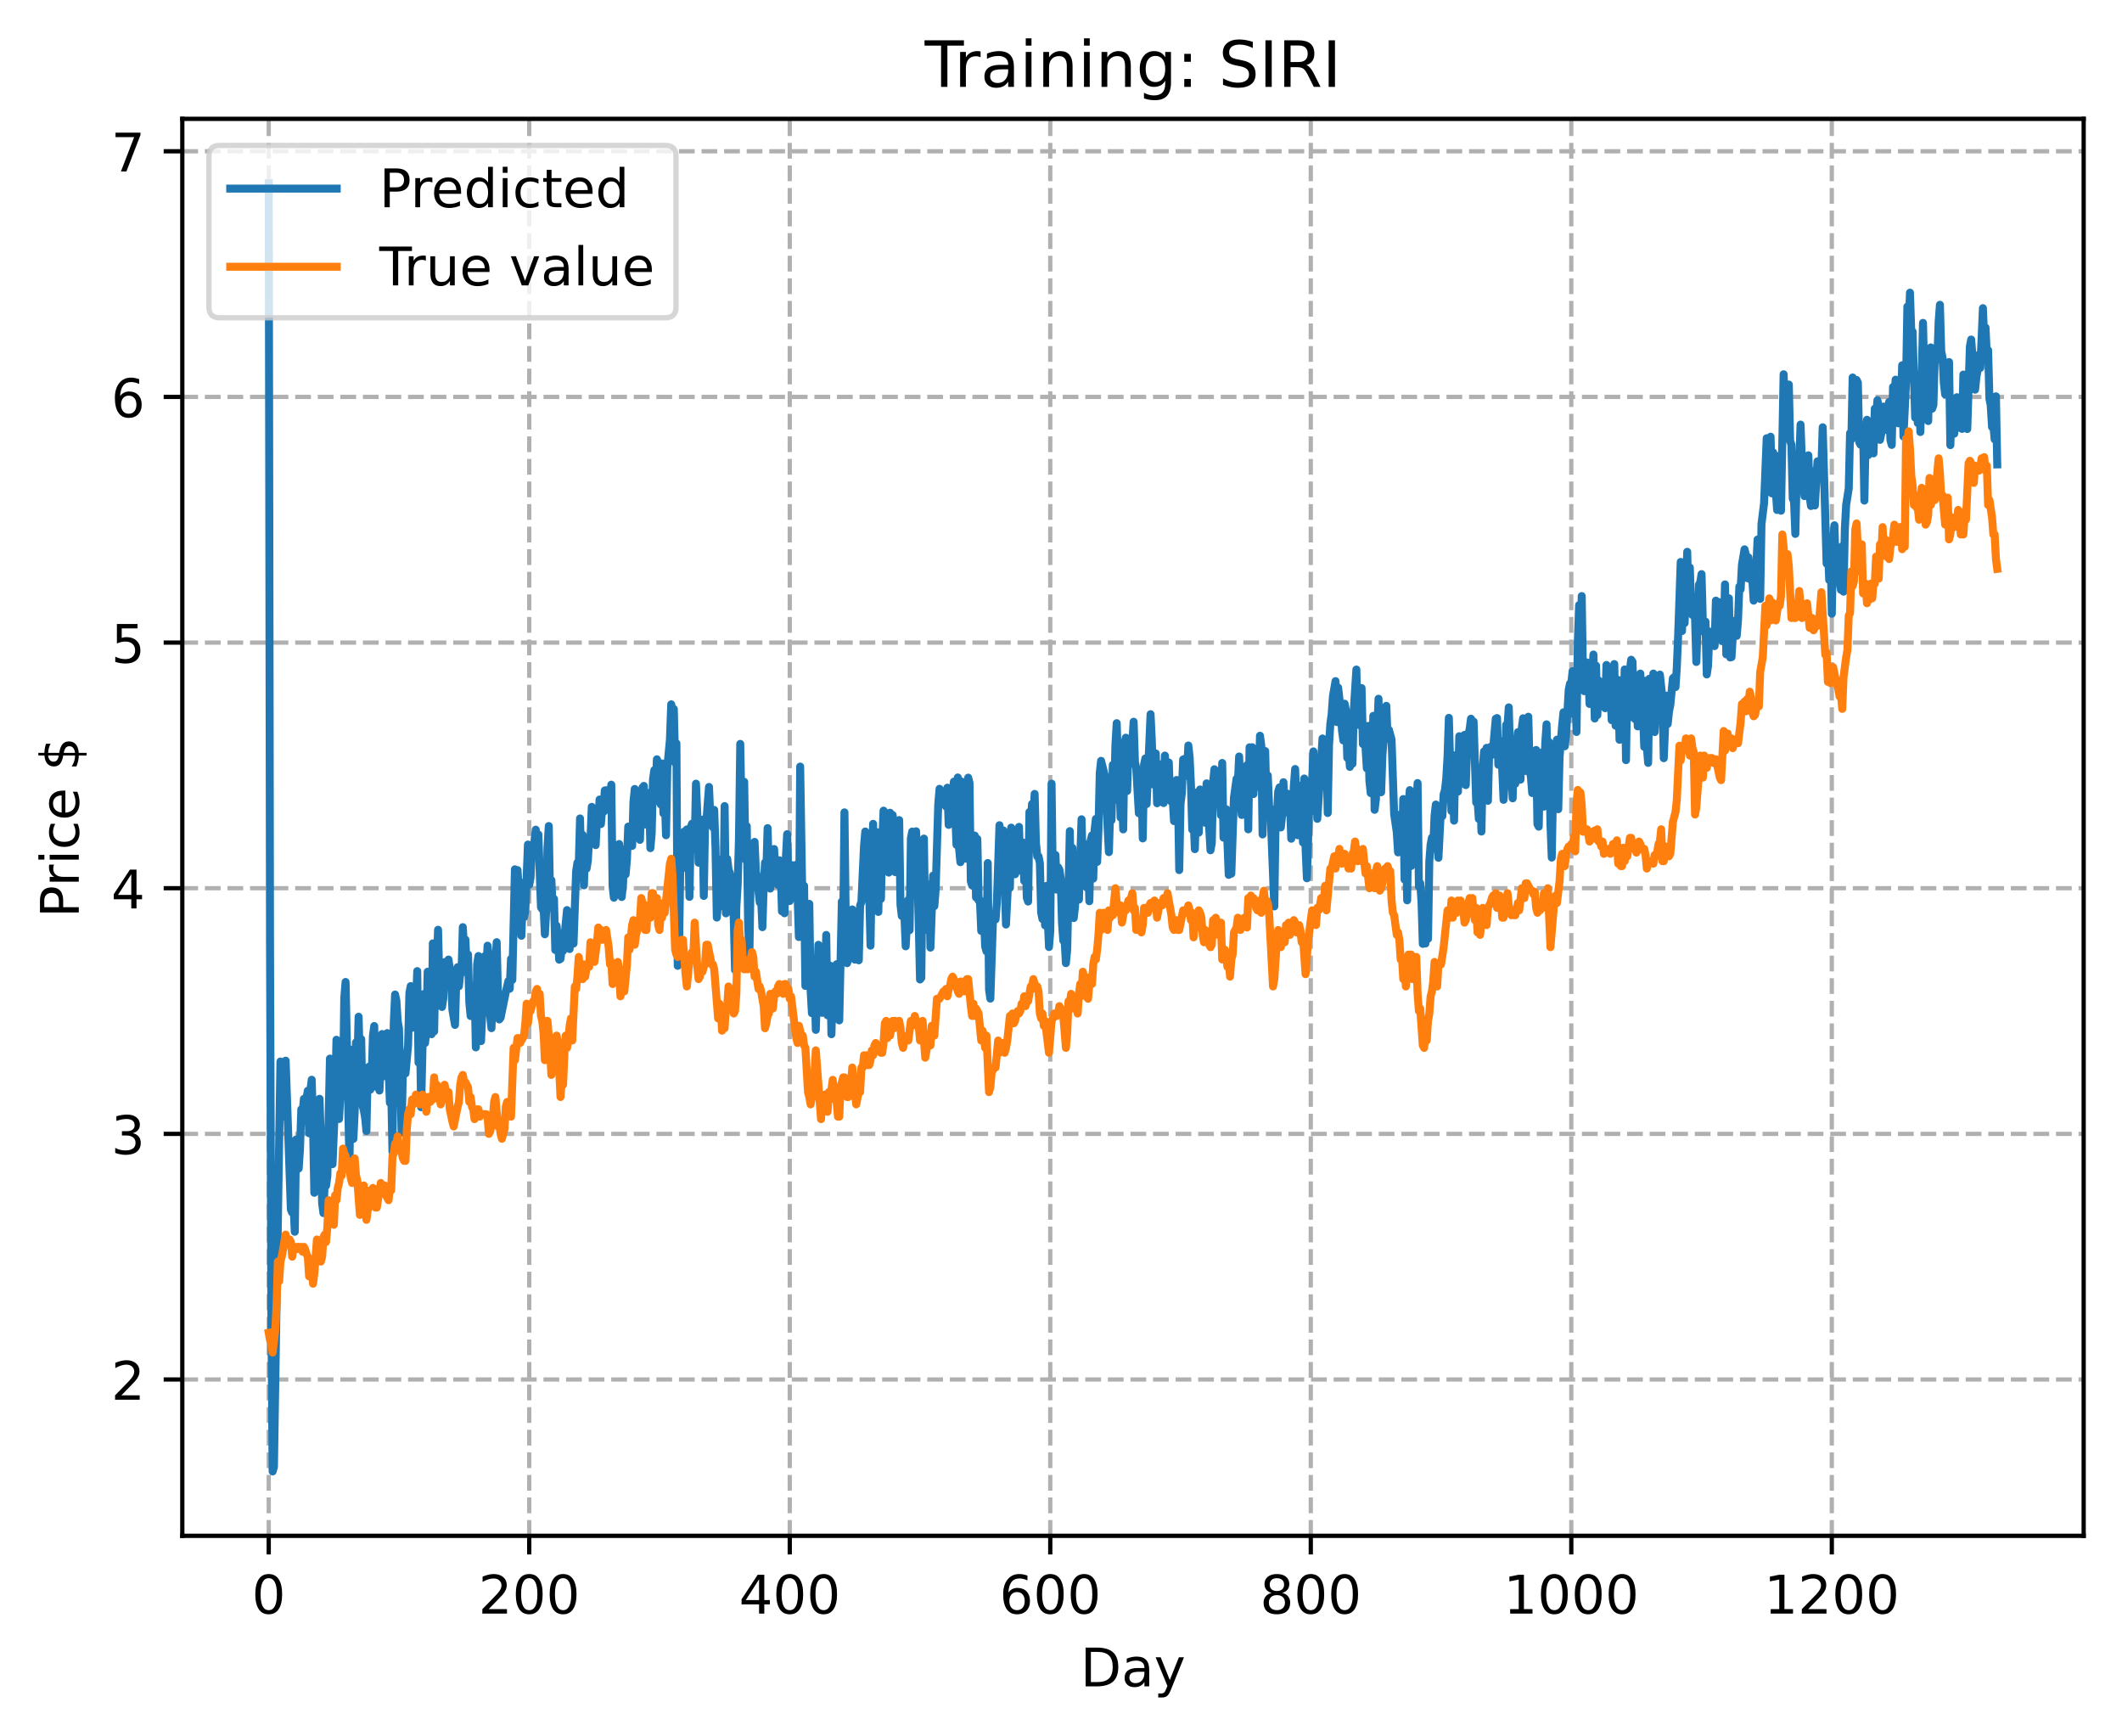 <?xml version="1.0" encoding="utf-8" standalone="no"?>
<!DOCTYPE svg PUBLIC "-//W3C//DTD SVG 1.1//EN"
  "http://www.w3.org/Graphics/SVG/1.1/DTD/svg11.dtd">
<!-- Created with matplotlib (https://matplotlib.org/) -->
<svg height="325.986pt" version="1.1" viewBox="0 0 398.561 325.986" width="398.561pt" xmlns="http://www.w3.org/2000/svg" xmlns:xlink="http://www.w3.org/1999/xlink">
 <defs>
  <style type="text/css">
*{stroke-linecap:butt;stroke-linejoin:round;}
  </style>
 </defs>
 <g id="figure_1">
  <g id="patch_1">
   <path d="M 0 325.986 
L 398.561 325.986 
L 398.561 0 
L 0 0 
z
" style="fill:#ffffff;"/>
  </g>
  <g id="axes_1">
   <g id="patch_2">
    <path d="M 34.241 288.43 
L 391.361 288.43 
L 391.361 22.318 
L 34.241 22.318 
z
" style="fill:#ffffff;"/>
   </g>
   <g id="matplotlib.axis_1">
    <g id="xtick_1">
     <g id="line2d_1">
      <path clip-path="url(#p8bff05556e)" d="M 50.473 288.43 
L 50.473 22.318 
" style="fill:none;stroke:#b0b0b0;stroke-dasharray:2.96,1.28;stroke-dashoffset:0;stroke-width:0.8;"/>
     </g>
     <g id="line2d_2">
      <defs>
       <path d="M 0 0 
L 0 3.5 
" id="mad73db41a9" style="stroke:#000000;stroke-width:0.8;"/>
      </defs>
      <g>
       <use style="stroke:#000000;stroke-width:0.8;" x="50.473" xlink:href="#mad73db41a9" y="288.43"/>
      </g>
     </g>
     <g id="text_1">
      <!-- 0 -->
      <defs>
       <path d="M 31.781 66.406 
Q 24.172 66.406 20.328 58.906 
Q 16.5 51.422 16.5 36.375 
Q 16.5 21.391 20.328 13.891 
Q 24.172 6.391 31.781 6.391 
Q 39.453 6.391 43.281 13.891 
Q 47.125 21.391 47.125 36.375 
Q 47.125 51.422 43.281 58.906 
Q 39.453 66.406 31.781 66.406 
z
M 31.781 74.219 
Q 44.047 74.219 50.516 64.516 
Q 56.984 54.828 56.984 36.375 
Q 56.984 17.969 50.516 8.266 
Q 44.047 -1.422 31.781 -1.422 
Q 19.531 -1.422 13.062 8.266 
Q 6.594 17.969 6.594 36.375 
Q 6.594 54.828 13.062 64.516 
Q 19.531 74.219 31.781 74.219 
z
" id="DejaVuSans-48"/>
      </defs>
      <g transform="translate(47.292 303.029)scale(0.1 -0.1)">
       <use xlink:href="#DejaVuSans-48"/>
      </g>
     </g>
    </g>
    <g id="xtick_2">
     <g id="line2d_3">
      <path clip-path="url(#p8bff05556e)" d="M 99.404 288.43 
L 99.404 22.318 
" style="fill:none;stroke:#b0b0b0;stroke-dasharray:2.96,1.28;stroke-dashoffset:0;stroke-width:0.8;"/>
     </g>
     <g id="line2d_4">
      <g>
       <use style="stroke:#000000;stroke-width:0.8;" x="99.404" xlink:href="#mad73db41a9" y="288.43"/>
      </g>
     </g>
     <g id="text_2">
      <!-- 200 -->
      <defs>
       <path d="M 19.188 8.297 
L 53.609 8.297 
L 53.609 0 
L 7.328 0 
L 7.328 8.297 
Q 12.938 14.109 22.625 23.891 
Q 32.328 33.688 34.812 36.531 
Q 39.547 41.844 41.422 45.531 
Q 43.312 49.219 43.312 52.781 
Q 43.312 58.594 39.234 62.25 
Q 35.156 65.922 28.609 65.922 
Q 23.969 65.922 18.812 64.312 
Q 13.672 62.703 7.812 59.422 
L 7.812 69.391 
Q 13.766 71.781 18.938 73 
Q 24.125 74.219 28.422 74.219 
Q 39.75 74.219 46.484 68.547 
Q 53.219 62.891 53.219 53.422 
Q 53.219 48.922 51.531 44.891 
Q 49.859 40.875 45.406 35.406 
Q 44.188 33.984 37.641 27.219 
Q 31.109 20.453 19.188 8.297 
z
" id="DejaVuSans-50"/>
      </defs>
      <g transform="translate(89.86 303.029)scale(0.1 -0.1)">
       <use xlink:href="#DejaVuSans-50"/>
       <use x="63.623" xlink:href="#DejaVuSans-48"/>
       <use x="127.246" xlink:href="#DejaVuSans-48"/>
      </g>
     </g>
    </g>
    <g id="xtick_3">
     <g id="line2d_5">
      <path clip-path="url(#p8bff05556e)" d="M 148.335 288.43 
L 148.335 22.318 
" style="fill:none;stroke:#b0b0b0;stroke-dasharray:2.96,1.28;stroke-dashoffset:0;stroke-width:0.8;"/>
     </g>
     <g id="line2d_6">
      <g>
       <use style="stroke:#000000;stroke-width:0.8;" x="148.335" xlink:href="#mad73db41a9" y="288.43"/>
      </g>
     </g>
     <g id="text_3">
      <!-- 400 -->
      <defs>
       <path d="M 37.797 64.312 
L 12.891 25.391 
L 37.797 25.391 
z
M 35.203 72.906 
L 47.609 72.906 
L 47.609 25.391 
L 58.016 25.391 
L 58.016 17.188 
L 47.609 17.188 
L 47.609 0 
L 37.797 0 
L 37.797 17.188 
L 4.891 17.188 
L 4.891 26.703 
z
" id="DejaVuSans-52"/>
      </defs>
      <g transform="translate(138.791 303.029)scale(0.1 -0.1)">
       <use xlink:href="#DejaVuSans-52"/>
       <use x="63.623" xlink:href="#DejaVuSans-48"/>
       <use x="127.246" xlink:href="#DejaVuSans-48"/>
      </g>
     </g>
    </g>
    <g id="xtick_4">
     <g id="line2d_7">
      <path clip-path="url(#p8bff05556e)" d="M 197.265 288.43 
L 197.265 22.318 
" style="fill:none;stroke:#b0b0b0;stroke-dasharray:2.96,1.28;stroke-dashoffset:0;stroke-width:0.8;"/>
     </g>
     <g id="line2d_8">
      <g>
       <use style="stroke:#000000;stroke-width:0.8;" x="197.265" xlink:href="#mad73db41a9" y="288.43"/>
      </g>
     </g>
     <g id="text_4">
      <!-- 600 -->
      <defs>
       <path d="M 33.016 40.375 
Q 26.375 40.375 22.484 35.828 
Q 18.609 31.297 18.609 23.391 
Q 18.609 15.531 22.484 10.953 
Q 26.375 6.391 33.016 6.391 
Q 39.656 6.391 43.531 10.953 
Q 47.406 15.531 47.406 23.391 
Q 47.406 31.297 43.531 35.828 
Q 39.656 40.375 33.016 40.375 
z
M 52.594 71.297 
L 52.594 62.312 
Q 48.875 64.062 45.094 64.984 
Q 41.312 65.922 37.594 65.922 
Q 27.828 65.922 22.672 59.328 
Q 17.531 52.734 16.797 39.406 
Q 19.672 43.656 24.016 45.922 
Q 28.375 48.188 33.594 48.188 
Q 44.578 48.188 50.953 41.516 
Q 57.328 34.859 57.328 23.391 
Q 57.328 12.156 50.688 5.359 
Q 44.047 -1.422 33.016 -1.422 
Q 20.359 -1.422 13.672 8.266 
Q 6.984 17.969 6.984 36.375 
Q 6.984 53.656 15.188 63.938 
Q 23.391 74.219 37.203 74.219 
Q 40.922 74.219 44.703 73.484 
Q 48.484 72.75 52.594 71.297 
z
" id="DejaVuSans-54"/>
      </defs>
      <g transform="translate(187.721 303.029)scale(0.1 -0.1)">
       <use xlink:href="#DejaVuSans-54"/>
       <use x="63.623" xlink:href="#DejaVuSans-48"/>
       <use x="127.246" xlink:href="#DejaVuSans-48"/>
      </g>
     </g>
    </g>
    <g id="xtick_5">
     <g id="line2d_9">
      <path clip-path="url(#p8bff05556e)" d="M 246.196 288.43 
L 246.196 22.318 
" style="fill:none;stroke:#b0b0b0;stroke-dasharray:2.96,1.28;stroke-dashoffset:0;stroke-width:0.8;"/>
     </g>
     <g id="line2d_10">
      <g>
       <use style="stroke:#000000;stroke-width:0.8;" x="246.196" xlink:href="#mad73db41a9" y="288.43"/>
      </g>
     </g>
     <g id="text_5">
      <!-- 800 -->
      <defs>
       <path d="M 31.781 34.625 
Q 24.75 34.625 20.719 30.859 
Q 16.703 27.094 16.703 20.516 
Q 16.703 13.922 20.719 10.156 
Q 24.75 6.391 31.781 6.391 
Q 38.812 6.391 42.859 10.172 
Q 46.922 13.969 46.922 20.516 
Q 46.922 27.094 42.891 30.859 
Q 38.875 34.625 31.781 34.625 
z
M 21.922 38.812 
Q 15.578 40.375 12.031 44.719 
Q 8.5 49.078 8.5 55.328 
Q 8.5 64.062 14.719 69.141 
Q 20.953 74.219 31.781 74.219 
Q 42.672 74.219 48.875 69.141 
Q 55.078 64.062 55.078 55.328 
Q 55.078 49.078 51.531 44.719 
Q 48 40.375 41.703 38.812 
Q 48.828 37.156 52.797 32.312 
Q 56.781 27.484 56.781 20.516 
Q 56.781 9.906 50.312 4.234 
Q 43.844 -1.422 31.781 -1.422 
Q 19.734 -1.422 13.25 4.234 
Q 6.781 9.906 6.781 20.516 
Q 6.781 27.484 10.781 32.312 
Q 14.797 37.156 21.922 38.812 
z
M 18.312 54.391 
Q 18.312 48.734 21.844 45.562 
Q 25.391 42.391 31.781 42.391 
Q 38.141 42.391 41.719 45.562 
Q 45.312 48.734 45.312 54.391 
Q 45.312 60.062 41.719 63.234 
Q 38.141 66.406 31.781 66.406 
Q 25.391 66.406 21.844 63.234 
Q 18.312 60.062 18.312 54.391 
z
" id="DejaVuSans-56"/>
      </defs>
      <g transform="translate(236.652 303.029)scale(0.1 -0.1)">
       <use xlink:href="#DejaVuSans-56"/>
       <use x="63.623" xlink:href="#DejaVuSans-48"/>
       <use x="127.246" xlink:href="#DejaVuSans-48"/>
      </g>
     </g>
    </g>
    <g id="xtick_6">
     <g id="line2d_11">
      <path clip-path="url(#p8bff05556e)" d="M 295.126 288.43 
L 295.126 22.318 
" style="fill:none;stroke:#b0b0b0;stroke-dasharray:2.96,1.28;stroke-dashoffset:0;stroke-width:0.8;"/>
     </g>
     <g id="line2d_12">
      <g>
       <use style="stroke:#000000;stroke-width:0.8;" x="295.126" xlink:href="#mad73db41a9" y="288.43"/>
      </g>
     </g>
     <g id="text_6">
      <!-- 1000 -->
      <defs>
       <path d="M 12.406 8.297 
L 28.516 8.297 
L 28.516 63.922 
L 10.984 60.406 
L 10.984 69.391 
L 28.422 72.906 
L 38.281 72.906 
L 38.281 8.297 
L 54.391 8.297 
L 54.391 0 
L 12.406 0 
z
" id="DejaVuSans-49"/>
      </defs>
      <g transform="translate(282.401 303.029)scale(0.1 -0.1)">
       <use xlink:href="#DejaVuSans-49"/>
       <use x="63.623" xlink:href="#DejaVuSans-48"/>
       <use x="127.246" xlink:href="#DejaVuSans-48"/>
       <use x="190.869" xlink:href="#DejaVuSans-48"/>
      </g>
     </g>
    </g>
    <g id="xtick_7">
     <g id="line2d_13">
      <path clip-path="url(#p8bff05556e)" d="M 344.057 288.43 
L 344.057 22.318 
" style="fill:none;stroke:#b0b0b0;stroke-dasharray:2.96,1.28;stroke-dashoffset:0;stroke-width:0.8;"/>
     </g>
     <g id="line2d_14">
      <g>
       <use style="stroke:#000000;stroke-width:0.8;" x="344.057" xlink:href="#mad73db41a9" y="288.43"/>
      </g>
     </g>
     <g id="text_7">
      <!-- 1200 -->
      <g transform="translate(331.332 303.029)scale(0.1 -0.1)">
       <use xlink:href="#DejaVuSans-49"/>
       <use x="63.623" xlink:href="#DejaVuSans-50"/>
       <use x="127.246" xlink:href="#DejaVuSans-48"/>
       <use x="190.869" xlink:href="#DejaVuSans-48"/>
      </g>
     </g>
    </g>
    <g id="text_8">
     <!-- Day -->
     <defs>
      <path d="M 19.672 64.797 
L 19.672 8.109 
L 31.594 8.109 
Q 46.688 8.109 53.688 14.938 
Q 60.688 21.781 60.688 36.531 
Q 60.688 51.172 53.688 57.984 
Q 46.688 64.797 31.594 64.797 
z
M 9.812 72.906 
L 30.078 72.906 
Q 51.266 72.906 61.172 64.094 
Q 71.094 55.281 71.094 36.531 
Q 71.094 17.672 61.125 8.828 
Q 51.172 0 30.078 0 
L 9.812 0 
z
" id="DejaVuSans-68"/>
      <path d="M 34.281 27.484 
Q 23.391 27.484 19.188 25 
Q 14.984 22.516 14.984 16.5 
Q 14.984 11.719 18.141 8.906 
Q 21.297 6.109 26.703 6.109 
Q 34.188 6.109 38.703 11.406 
Q 43.219 16.703 43.219 25.484 
L 43.219 27.484 
z
M 52.203 31.203 
L 52.203 0 
L 43.219 0 
L 43.219 8.297 
Q 40.141 3.328 35.547 0.953 
Q 30.953 -1.422 24.312 -1.422 
Q 15.922 -1.422 10.953 3.297 
Q 6 8.016 6 15.922 
Q 6 25.141 12.172 29.828 
Q 18.359 34.516 30.609 34.516 
L 43.219 34.516 
L 43.219 35.406 
Q 43.219 41.609 39.141 45 
Q 35.062 48.391 27.688 48.391 
Q 23 48.391 18.547 47.266 
Q 14.109 46.141 10.016 43.891 
L 10.016 52.203 
Q 14.938 54.109 19.578 55.047 
Q 24.219 56 28.609 56 
Q 40.484 56 46.344 49.844 
Q 52.203 43.703 52.203 31.203 
z
" id="DejaVuSans-97"/>
      <path d="M 32.172 -5.078 
Q 28.375 -14.844 24.75 -17.812 
Q 21.141 -20.797 15.094 -20.797 
L 7.906 -20.797 
L 7.906 -13.281 
L 13.188 -13.281 
Q 16.891 -13.281 18.938 -11.516 
Q 21 -9.766 23.484 -3.219 
L 25.094 0.875 
L 2.984 54.688 
L 12.5 54.688 
L 29.594 11.922 
L 46.688 54.688 
L 56.203 54.688 
z
" id="DejaVuSans-121"/>
     </defs>
     <g transform="translate(202.927 316.707)scale(0.1 -0.1)">
      <use xlink:href="#DejaVuSans-68"/>
      <use x="77.002" xlink:href="#DejaVuSans-97"/>
      <use x="138.281" xlink:href="#DejaVuSans-121"/>
     </g>
    </g>
   </g>
   <g id="matplotlib.axis_2">
    <g id="ytick_1">
     <g id="line2d_15">
      <path clip-path="url(#p8bff05556e)" d="M 34.241 259.074 
L 391.361 259.074 
" style="fill:none;stroke:#b0b0b0;stroke-dasharray:2.96,1.28;stroke-dashoffset:0;stroke-width:0.8;"/>
     </g>
     <g id="line2d_16">
      <defs>
       <path d="M 0 0 
L -3.5 0 
" id="m03407e3c5f" style="stroke:#000000;stroke-width:0.8;"/>
      </defs>
      <g>
       <use style="stroke:#000000;stroke-width:0.8;" x="34.241" xlink:href="#m03407e3c5f" y="259.074"/>
      </g>
     </g>
     <g id="text_9">
      <!-- 2 -->
      <g transform="translate(20.878 262.873)scale(0.1 -0.1)">
       <use xlink:href="#DejaVuSans-50"/>
      </g>
     </g>
    </g>
    <g id="ytick_2">
     <g id="line2d_17">
      <path clip-path="url(#p8bff05556e)" d="M 34.241 212.941 
L 391.361 212.941 
" style="fill:none;stroke:#b0b0b0;stroke-dasharray:2.96,1.28;stroke-dashoffset:0;stroke-width:0.8;"/>
     </g>
     <g id="line2d_18">
      <g>
       <use style="stroke:#000000;stroke-width:0.8;" x="34.241" xlink:href="#m03407e3c5f" y="212.941"/>
      </g>
     </g>
     <g id="text_10">
      <!-- 3 -->
      <defs>
       <path d="M 40.578 39.312 
Q 47.656 37.797 51.625 33 
Q 55.609 28.219 55.609 21.188 
Q 55.609 10.406 48.188 4.484 
Q 40.766 -1.422 27.094 -1.422 
Q 22.516 -1.422 17.656 -0.516 
Q 12.797 0.391 7.625 2.203 
L 7.625 11.719 
Q 11.719 9.328 16.594 8.109 
Q 21.484 6.891 26.812 6.891 
Q 36.078 6.891 40.938 10.547 
Q 45.797 14.203 45.797 21.188 
Q 45.797 27.641 41.281 31.266 
Q 36.766 34.906 28.719 34.906 
L 20.219 34.906 
L 20.219 43.016 
L 29.109 43.016 
Q 36.375 43.016 40.234 45.922 
Q 44.094 48.828 44.094 54.297 
Q 44.094 59.906 40.109 62.906 
Q 36.141 65.922 28.719 65.922 
Q 24.656 65.922 20.016 65.031 
Q 15.375 64.156 9.812 62.312 
L 9.812 71.094 
Q 15.438 72.656 20.344 73.438 
Q 25.25 74.219 29.594 74.219 
Q 40.828 74.219 47.359 69.109 
Q 53.906 64.016 53.906 55.328 
Q 53.906 49.266 50.438 45.094 
Q 46.969 40.922 40.578 39.312 
z
" id="DejaVuSans-51"/>
      </defs>
      <g transform="translate(20.878 216.74)scale(0.1 -0.1)">
       <use xlink:href="#DejaVuSans-51"/>
      </g>
     </g>
    </g>
    <g id="ytick_3">
     <g id="line2d_19">
      <path clip-path="url(#p8bff05556e)" d="M 34.241 166.808 
L 391.361 166.808 
" style="fill:none;stroke:#b0b0b0;stroke-dasharray:2.96,1.28;stroke-dashoffset:0;stroke-width:0.8;"/>
     </g>
     <g id="line2d_20">
      <g>
       <use style="stroke:#000000;stroke-width:0.8;" x="34.241" xlink:href="#m03407e3c5f" y="166.808"/>
      </g>
     </g>
     <g id="text_11">
      <!-- 4 -->
      <g transform="translate(20.878 170.607)scale(0.1 -0.1)">
       <use xlink:href="#DejaVuSans-52"/>
      </g>
     </g>
    </g>
    <g id="ytick_4">
     <g id="line2d_21">
      <path clip-path="url(#p8bff05556e)" d="M 34.241 120.675 
L 391.361 120.675 
" style="fill:none;stroke:#b0b0b0;stroke-dasharray:2.96,1.28;stroke-dashoffset:0;stroke-width:0.8;"/>
     </g>
     <g id="line2d_22">
      <g>
       <use style="stroke:#000000;stroke-width:0.8;" x="34.241" xlink:href="#m03407e3c5f" y="120.675"/>
      </g>
     </g>
     <g id="text_12">
      <!-- 5 -->
      <defs>
       <path d="M 10.797 72.906 
L 49.516 72.906 
L 49.516 64.594 
L 19.828 64.594 
L 19.828 46.734 
Q 21.969 47.469 24.109 47.828 
Q 26.266 48.188 28.422 48.188 
Q 40.625 48.188 47.75 41.5 
Q 54.891 34.812 54.891 23.391 
Q 54.891 11.625 47.562 5.094 
Q 40.234 -1.422 26.906 -1.422 
Q 22.312 -1.422 17.547 -0.641 
Q 12.797 0.141 7.719 1.703 
L 7.719 11.625 
Q 12.109 9.234 16.797 8.062 
Q 21.484 6.891 26.703 6.891 
Q 35.156 6.891 40.078 11.328 
Q 45.016 15.766 45.016 23.391 
Q 45.016 31 40.078 35.438 
Q 35.156 39.891 26.703 39.891 
Q 22.75 39.891 18.812 39.016 
Q 14.891 38.141 10.797 36.281 
z
" id="DejaVuSans-53"/>
      </defs>
      <g transform="translate(20.878 124.474)scale(0.1 -0.1)">
       <use xlink:href="#DejaVuSans-53"/>
      </g>
     </g>
    </g>
    <g id="ytick_5">
     <g id="line2d_23">
      <path clip-path="url(#p8bff05556e)" d="M 34.241 74.542 
L 391.361 74.542 
" style="fill:none;stroke:#b0b0b0;stroke-dasharray:2.96,1.28;stroke-dashoffset:0;stroke-width:0.8;"/>
     </g>
     <g id="line2d_24">
      <g>
       <use style="stroke:#000000;stroke-width:0.8;" x="34.241" xlink:href="#m03407e3c5f" y="74.542"/>
      </g>
     </g>
     <g id="text_13">
      <!-- 6 -->
      <g transform="translate(20.878 78.341)scale(0.1 -0.1)">
       <use xlink:href="#DejaVuSans-54"/>
      </g>
     </g>
    </g>
    <g id="ytick_6">
     <g id="line2d_25">
      <path clip-path="url(#p8bff05556e)" d="M 34.241 28.409 
L 391.361 28.409 
" style="fill:none;stroke:#b0b0b0;stroke-dasharray:2.96,1.28;stroke-dashoffset:0;stroke-width:0.8;"/>
     </g>
     <g id="line2d_26">
      <g>
       <use style="stroke:#000000;stroke-width:0.8;" x="34.241" xlink:href="#m03407e3c5f" y="28.409"/>
      </g>
     </g>
     <g id="text_14">
      <!-- 7 -->
      <defs>
       <path d="M 8.203 72.906 
L 55.078 72.906 
L 55.078 68.703 
L 28.609 0 
L 18.312 0 
L 43.219 64.594 
L 8.203 64.594 
z
" id="DejaVuSans-55"/>
      </defs>
      <g transform="translate(20.878 32.208)scale(0.1 -0.1)">
       <use xlink:href="#DejaVuSans-55"/>
      </g>
     </g>
    </g>
    <g id="text_15">
     <!-- Price $ -->
     <defs>
      <path d="M 19.672 64.797 
L 19.672 37.406 
L 32.078 37.406 
Q 38.969 37.406 42.719 40.969 
Q 46.484 44.531 46.484 51.125 
Q 46.484 57.672 42.719 61.234 
Q 38.969 64.797 32.078 64.797 
z
M 9.812 72.906 
L 32.078 72.906 
Q 44.344 72.906 50.609 67.359 
Q 56.891 61.812 56.891 51.125 
Q 56.891 40.328 50.609 34.812 
Q 44.344 29.297 32.078 29.297 
L 19.672 29.297 
L 19.672 0 
L 9.812 0 
z
" id="DejaVuSans-80"/>
      <path d="M 41.109 46.297 
Q 39.594 47.172 37.812 47.578 
Q 36.031 48 33.891 48 
Q 26.266 48 22.188 43.047 
Q 18.109 38.094 18.109 28.812 
L 18.109 0 
L 9.078 0 
L 9.078 54.688 
L 18.109 54.688 
L 18.109 46.188 
Q 20.953 51.172 25.484 53.578 
Q 30.031 56 36.531 56 
Q 37.453 56 38.578 55.875 
Q 39.703 55.766 41.062 55.516 
z
" id="DejaVuSans-114"/>
      <path d="M 9.422 54.688 
L 18.406 54.688 
L 18.406 0 
L 9.422 0 
z
M 9.422 75.984 
L 18.406 75.984 
L 18.406 64.594 
L 9.422 64.594 
z
" id="DejaVuSans-105"/>
      <path d="M 48.781 52.594 
L 48.781 44.188 
Q 44.969 46.297 41.141 47.344 
Q 37.312 48.391 33.406 48.391 
Q 24.656 48.391 19.812 42.844 
Q 14.984 37.312 14.984 27.297 
Q 14.984 17.281 19.812 11.734 
Q 24.656 6.203 33.406 6.203 
Q 37.312 6.203 41.141 7.25 
Q 44.969 8.297 48.781 10.406 
L 48.781 2.094 
Q 45.016 0.344 40.984 -0.531 
Q 36.969 -1.422 32.422 -1.422 
Q 20.062 -1.422 12.781 6.344 
Q 5.516 14.109 5.516 27.297 
Q 5.516 40.672 12.859 48.328 
Q 20.219 56 33.016 56 
Q 37.156 56 41.109 55.141 
Q 45.062 54.297 48.781 52.594 
z
" id="DejaVuSans-99"/>
      <path d="M 56.203 29.594 
L 56.203 25.203 
L 14.891 25.203 
Q 15.484 15.922 20.484 11.062 
Q 25.484 6.203 34.422 6.203 
Q 39.594 6.203 44.453 7.469 
Q 49.312 8.734 54.109 11.281 
L 54.109 2.781 
Q 49.266 0.734 44.188 -0.344 
Q 39.109 -1.422 33.891 -1.422 
Q 20.797 -1.422 13.156 6.188 
Q 5.516 13.812 5.516 26.812 
Q 5.516 40.234 12.766 48.109 
Q 20.016 56 32.328 56 
Q 43.359 56 49.781 48.891 
Q 56.203 41.797 56.203 29.594 
z
M 47.219 32.234 
Q 47.125 39.594 43.094 43.984 
Q 39.062 48.391 32.422 48.391 
Q 24.906 48.391 20.391 44.141 
Q 15.875 39.891 15.188 32.172 
z
" id="DejaVuSans-101"/>
      <path id="DejaVuSans-32"/>
      <path d="M 33.797 -14.703 
L 28.906 -14.703 
L 28.859 0 
Q 23.734 0.094 18.609 1.188 
Q 13.484 2.297 8.297 4.5 
L 8.297 13.281 
Q 13.281 10.156 18.375 8.562 
Q 23.484 6.984 28.906 6.938 
L 28.906 29.203 
Q 18.109 30.953 13.203 35.156 
Q 8.297 39.359 8.297 46.688 
Q 8.297 54.641 13.625 59.219 
Q 18.953 63.812 28.906 64.5 
L 28.906 75.984 
L 33.797 75.984 
L 33.797 64.656 
Q 38.328 64.453 42.578 63.688 
Q 46.828 62.938 50.875 61.625 
L 50.875 53.078 
Q 46.828 55.125 42.547 56.25 
Q 38.281 57.375 33.797 57.562 
L 33.797 36.719 
Q 44.875 35.016 50.094 30.609 
Q 55.328 26.219 55.328 18.609 
Q 55.328 10.359 49.781 5.594 
Q 44.234 0.828 33.797 0.094 
z
M 28.906 37.594 
L 28.906 57.625 
Q 23.25 56.984 20.266 54.391 
Q 17.281 51.812 17.281 47.516 
Q 17.281 43.312 20.031 40.969 
Q 22.797 38.625 28.906 37.594 
z
M 33.797 28.219 
L 33.797 7.078 
Q 39.984 7.906 43.141 10.594 
Q 46.297 13.281 46.297 17.672 
Q 46.297 21.969 43.281 24.5 
Q 40.281 27.047 33.797 28.219 
z
" id="DejaVuSans-36"/>
     </defs>
     <g transform="translate(14.798 172.342)rotate(-90)scale(0.1 -0.1)">
      <use xlink:href="#DejaVuSans-80"/>
      <use x="58.553" xlink:href="#DejaVuSans-114"/>
      <use x="99.666" xlink:href="#DejaVuSans-105"/>
      <use x="127.449" xlink:href="#DejaVuSans-99"/>
      <use x="182.43" xlink:href="#DejaVuSans-101"/>
      <use x="243.953" xlink:href="#DejaVuSans-32"/>
      <use x="275.74" xlink:href="#DejaVuSans-36"/>
     </g>
    </g>
   </g>
   <g id="line2d_27">
    <path clip-path="url(#p8bff05556e)" d="M 50.473 34.414 
L 50.718 177.744 
L 50.963 246.103 
L 51.207 276.334 
L 51.452 275.5 
L 52.675 199.354 
L 52.92 201.982 
L 53.165 202.908 
L 53.409 209.703 
L 53.654 199.195 
L 54.632 227.17 
L 54.877 227.719 
L 55.122 225.83 
L 55.366 231.327 
L 55.611 214.006 
L 56.1 219.455 
L 56.345 215.783 
L 56.59 208.343 
L 56.834 208.968 
L 57.079 206.359 
L 57.324 207.578 
L 57.813 204.842 
L 58.058 212.829 
L 58.302 204.784 
L 58.547 202.777 
L 58.792 211.085 
L 59.036 224.003 
L 59.526 211.999 
L 59.77 215.056 
L 60.015 206.355 
L 60.259 214.244 
L 60.504 225.967 
L 60.749 227.824 
L 60.993 221.922 
L 61.238 222.706 
L 61.483 220.917 
L 61.972 198.805 
L 62.217 199.993 
L 62.461 218.625 
L 62.951 206.606 
L 63.195 195.268 
L 63.44 200.554 
L 63.685 210.149 
L 64.174 200.436 
L 64.419 204.913 
L 64.663 187.393 
L 64.908 184.414 
L 65.642 218.807 
L 65.886 197.13 
L 66.131 199.363 
L 66.376 213.883 
L 66.62 208.788 
L 66.865 195.771 
L 67.11 200.471 
L 67.354 190.941 
L 67.599 200.072 
L 67.844 195.145 
L 68.088 207.595 
L 68.333 208.52 
L 68.578 209.897 
L 68.822 212.4 
L 69.067 200.914 
L 69.312 200.316 
L 69.556 204.648 
L 69.801 202.671 
L 70.046 194.53 
L 70.29 192.689 
L 70.535 204.055 
L 70.78 199.572 
L 71.024 199.135 
L 71.269 204.808 
L 71.758 194.192 
L 72.003 202.141 
L 72.247 198.016 
L 72.492 196.62 
L 72.737 194.013 
L 73.226 207.1 
L 73.471 204.469 
L 73.715 216.322 
L 73.96 192.154 
L 74.205 186.773 
L 74.449 187.889 
L 74.694 191.711 
L 74.939 193.151 
L 75.428 212.684 
L 75.673 200.86 
L 75.917 197.93 
L 76.162 201.587 
L 76.651 196.283 
L 76.896 186.466 
L 77.141 185.188 
L 77.385 193.021 
L 77.63 186.52 
L 77.874 192.101 
L 78.119 189.209 
L 78.364 182.375 
L 78.608 199.563 
L 78.853 192.782 
L 79.098 207.933 
L 79.587 186.679 
L 79.832 195.882 
L 80.076 193.632 
L 80.321 182.494 
L 80.566 188.569 
L 80.81 188.61 
L 81.055 194.232 
L 81.3 177.162 
L 81.544 193.699 
L 81.789 181.069 
L 82.034 181.502 
L 82.278 174.61 
L 82.523 184.691 
L 83.012 189.109 
L 83.257 187.593 
L 83.502 180.684 
L 83.746 182.001 
L 83.991 184.374 
L 84.235 180.204 
L 84.725 183.611 
L 84.969 189.597 
L 85.459 192.482 
L 85.703 184.033 
L 85.948 181.642 
L 86.193 185.222 
L 86.437 182.808 
L 86.682 182.741 
L 86.927 174.117 
L 87.171 178.445 
L 87.416 176.464 
L 87.661 182.143 
L 87.905 179.254 
L 88.15 188.319 
L 88.395 190.813 
L 88.639 185.162 
L 88.884 186.351 
L 89.129 185.087 
L 89.373 196.703 
L 89.618 181.144 
L 89.862 179.541 
L 90.107 181.627 
L 90.352 195.526 
L 90.841 184.116 
L 91.086 179.541 
L 91.33 182.656 
L 91.575 177.602 
L 91.82 179.789 
L 92.064 190.742 
L 92.309 193.092 
L 92.554 186.641 
L 92.798 186.291 
L 93.288 176.939 
L 93.532 187.022 
L 93.777 191.457 
L 94.022 191.134 
L 95 186.322 
L 95.49 184.236 
L 95.734 185.688 
L 95.979 180.084 
L 96.223 184.027 
L 96.713 163.256 
L 96.957 173.125 
L 97.202 163.406 
L 97.447 167.398 
L 97.691 165.691 
L 97.936 175.738 
L 98.181 168.094 
L 98.425 172.269 
L 98.67 170.977 
L 99.159 158.607 
L 99.404 166.144 
L 99.649 164.847 
L 99.893 158.689 
L 100.138 160.138 
L 100.627 155.814 
L 100.872 159.019 
L 101.117 156.711 
L 101.606 170.374 
L 101.85 170.767 
L 102.095 170.369 
L 102.34 175.46 
L 102.584 171.157 
L 102.829 159.292 
L 103.074 155.13 
L 103.318 169.132 
L 103.563 165.303 
L 103.808 170.531 
L 104.052 168.814 
L 104.297 178.403 
L 104.542 173.862 
L 104.786 176.346 
L 105.031 180.232 
L 105.276 180.078 
L 105.52 178.039 
L 105.765 178.563 
L 106.499 170.914 
L 106.988 178.228 
L 107.478 171.629 
L 107.722 177.205 
L 108.211 163.625 
L 108.456 162.015 
L 108.701 162.464 
L 108.945 153.706 
L 109.19 164.968 
L 109.435 156.784 
L 109.679 166.265 
L 109.924 157.783 
L 110.169 163.141 
L 110.413 161.651 
L 110.658 157.188 
L 110.903 157.614 
L 111.147 151.528 
L 111.392 157.695 
L 111.637 155.001 
L 111.881 158.72 
L 112.126 153.605 
L 112.371 154.002 
L 112.615 150.152 
L 112.86 154.759 
L 113.105 151.634 
L 113.349 152.484 
L 113.594 148.446 
L 113.838 148.403 
L 114.083 149.116 
L 114.328 152.102 
L 114.572 152.054 
L 114.817 147.364 
L 115.062 166.49 
L 115.306 168.591 
L 115.551 159.991 
L 115.796 163.562 
L 116.04 164.21 
L 116.285 158.504 
L 116.53 166.693 
L 116.774 168.462 
L 117.019 166.023 
L 117.264 159.526 
L 117.508 164.222 
L 117.753 161.4 
L 117.998 155.238 
L 118.242 155.564 
L 118.732 158.863 
L 118.976 150.63 
L 119.221 148.166 
L 119.466 152.661 
L 119.955 149.522 
L 120.199 157.722 
L 120.444 148.955 
L 120.689 147.875 
L 120.933 147.595 
L 121.178 154.839 
L 121.667 153.027 
L 121.912 148.919 
L 122.157 159.281 
L 122.401 156.5 
L 122.646 146.393 
L 122.891 144.633 
L 123.135 148.383 
L 123.38 142.598 
L 123.625 143.19 
L 123.869 150.535 
L 124.114 151.078 
L 124.359 143.388 
L 124.603 152.75 
L 124.848 149.121 
L 125.093 156.86 
L 125.337 144.072 
L 125.826 138.952 
L 126.071 132.275 
L 126.316 133.325 
L 126.56 133.159 
L 126.805 143.247 
L 127.05 139.614 
L 127.294 181.381 
L 127.539 178.436 
L 127.784 161.7 
L 128.028 163.226 
L 128.273 156.708 
L 128.518 156.161 
L 128.762 160.689 
L 129.007 155.768 
L 129.252 157.143 
L 129.496 168.433 
L 129.741 155.351 
L 129.986 154.69 
L 130.23 154.842 
L 130.475 158.792 
L 130.72 147.174 
L 130.964 152.753 
L 131.209 162.016 
L 131.453 160.472 
L 131.698 155.253 
L 131.943 153.934 
L 132.187 168.263 
L 132.432 154.15 
L 132.677 154.184 
L 133.166 147.79 
L 133.411 153.421 
L 133.9 155.381 
L 134.145 152.102 
L 134.389 159.364 
L 134.634 172.32 
L 134.879 169.498 
L 135.123 163.247 
L 135.368 161.408 
L 135.613 168.835 
L 135.857 170.25 
L 136.102 151.383 
L 136.347 171.529 
L 136.591 161.296 
L 136.836 163.271 
L 137.081 163.957 
L 137.325 166.609 
L 137.57 168.03 
L 137.814 172.439 
L 138.059 182.164 
L 138.304 170.349 
L 138.548 166.228 
L 138.793 157.534 
L 139.038 139.704 
L 139.282 153.09 
L 139.772 146.821 
L 140.016 161.427 
L 140.261 155.161 
L 140.506 173.107 
L 140.75 179.346 
L 140.995 164.162 
L 141.24 162.318 
L 141.484 158.89 
L 141.729 158.109 
L 141.974 163.657 
L 142.218 165.176 
L 142.708 169.489 
L 142.952 168.652 
L 143.197 174.129 
L 143.441 166.237 
L 143.686 162.007 
L 143.931 163.711 
L 144.175 155.516 
L 144.42 164.662 
L 144.665 166.877 
L 144.909 163.343 
L 145.154 162.484 
L 145.399 159.446 
L 145.643 164.098 
L 145.888 165.599 
L 146.133 166.196 
L 146.377 161.562 
L 146.622 162.911 
L 146.867 171.149 
L 147.111 164.086 
L 147.356 171.511 
L 147.601 161.261 
L 147.845 156.657 
L 148.09 165.391 
L 148.335 169.211 
L 148.579 164.249 
L 148.824 162.483 
L 149.069 167.119 
L 149.313 165.224 
L 149.558 162.404 
L 149.802 167.922 
L 150.047 175.978 
L 150.292 143.959 
L 150.781 173.928 
L 151.026 166.352 
L 151.27 185.156 
L 151.515 182.192 
L 151.76 170.047 
L 152.004 169.748 
L 152.249 185.865 
L 152.494 190.278 
L 152.738 185.083 
L 152.983 184.702 
L 153.228 193.411 
L 153.717 177.434 
L 153.962 186.811 
L 154.206 190.178 
L 154.451 190.211 
L 154.696 179.716 
L 154.94 188.469 
L 155.185 175.581 
L 155.429 190.677 
L 155.674 187.396 
L 155.919 181.349 
L 156.163 194.23 
L 156.408 185.113 
L 156.653 182.894 
L 156.897 189.759 
L 157.142 181.079 
L 157.631 191.629 
L 158.121 169.302 
L 158.365 174.51 
L 158.61 152.564 
L 158.855 173.364 
L 159.099 180.886 
L 159.344 179.997 
L 159.589 178.407 
L 159.833 172.731 
L 160.078 170.789 
L 160.323 172.231 
L 160.567 180.223 
L 160.812 178.453 
L 161.057 178.598 
L 161.301 180.346 
L 161.546 170.047 
L 161.79 169.397 
L 162.28 158.878 
L 162.524 156.157 
L 162.769 164.227 
L 163.014 157.893 
L 163.503 177.602 
L 163.748 162.278 
L 163.992 154.716 
L 164.237 168.756 
L 164.726 156.288 
L 164.971 171.266 
L 165.216 159.009 
L 165.46 168.817 
L 165.705 158.077 
L 165.95 152.243 
L 166.194 157.09 
L 166.439 152.669 
L 166.684 157.016 
L 166.928 163.875 
L 167.173 152.632 
L 167.417 161.204 
L 167.662 153.06 
L 167.907 155.808 
L 168.151 163.792 
L 168.396 162.361 
L 168.641 163.148 
L 168.885 154.013 
L 169.13 169.872 
L 169.375 172.016 
L 169.619 170.342 
L 169.864 171.941 
L 170.109 177.721 
L 170.598 168.992 
L 170.843 174.688 
L 171.087 157.416 
L 171.332 156.17 
L 171.577 163.443 
L 171.821 162.547 
L 172.066 156.116 
L 172.555 173.234 
L 172.8 183.945 
L 173.045 183.638 
L 173.289 160.743 
L 173.534 157.487 
L 173.778 174.651 
L 174.023 173.039 
L 174.512 166.109 
L 174.757 177.964 
L 175.246 164.443 
L 175.491 170.17 
L 175.736 167.097 
L 176.225 151.043 
L 176.47 148.138 
L 176.714 150.729 
L 176.959 148.7 
L 177.204 149.599 
L 177.448 151.002 
L 177.693 151.479 
L 177.938 147.929 
L 178.182 154.913 
L 178.427 151.284 
L 178.672 149.368 
L 178.916 148.986 
L 179.161 146.792 
L 179.65 158.663 
L 179.895 146.011 
L 180.139 159.375 
L 180.384 161.924 
L 180.629 146.783 
L 180.873 149.31 
L 181.118 161.069 
L 181.363 161.272 
L 181.852 146.045 
L 182.097 147.033 
L 182.341 165.492 
L 182.586 166.291 
L 182.831 166.414 
L 183.075 156.917 
L 183.32 168.542 
L 183.565 157.552 
L 183.809 169.123 
L 184.054 169.017 
L 184.299 174.826 
L 184.543 171.973 
L 184.788 171.221 
L 185.033 177.756 
L 185.277 178.662 
L 185.522 162.078 
L 185.766 185.875 
L 186.011 187.545 
L 186.5 172.874 
L 186.745 172.315 
L 186.99 172.663 
L 187.234 169.616 
L 187.724 154.977 
L 187.968 162.076 
L 188.213 163.187 
L 188.458 155.958 
L 188.947 173.627 
L 189.436 163.784 
L 189.681 166.748 
L 189.926 155.427 
L 190.17 157.295 
L 190.415 156.679 
L 190.66 164.181 
L 191.149 156.077 
L 191.393 155.291 
L 191.638 163.513 
L 191.883 159.043 
L 192.127 158.222 
L 192.372 165.436 
L 192.617 160.179 
L 192.861 168.599 
L 193.106 169.311 
L 193.351 152.49 
L 193.595 154.747 
L 193.84 150.988 
L 194.085 153.405 
L 194.329 149.097 
L 194.574 158.243 
L 194.819 160.83 
L 195.063 160.826 
L 195.308 162.094 
L 195.553 171.375 
L 195.797 172.592 
L 196.042 166.576 
L 196.287 173.785 
L 196.531 166.377 
L 197.021 177.854 
L 197.265 174.922 
L 197.51 147.169 
L 197.754 166.61 
L 198.244 160.562 
L 198.488 167.071 
L 198.733 162.869 
L 198.978 163.31 
L 199.222 164.931 
L 199.467 173.332 
L 199.712 176.659 
L 199.956 176.613 
L 200.201 180.881 
L 200.446 178.312 
L 200.935 156.082 
L 201.18 170.509 
L 201.424 159.229 
L 201.669 172.415 
L 201.914 170.255 
L 202.158 162.287 
L 202.403 161.38 
L 202.648 168.95 
L 203.137 153.859 
L 203.381 162.513 
L 203.626 158.462 
L 203.871 160.942 
L 204.115 166.668 
L 204.36 160.789 
L 204.605 169.254 
L 204.849 157.882 
L 205.094 156.895 
L 205.339 165.006 
L 205.583 155.958 
L 205.828 153.79 
L 206.073 161.867 
L 206.317 155.81 
L 206.562 145.176 
L 206.807 142.889 
L 207.541 145.772 
L 208.275 160.034 
L 208.519 152.074 
L 208.764 154.05 
L 209.009 143.643 
L 209.253 150.301 
L 209.498 139.96 
L 209.742 135.812 
L 209.987 143.541 
L 210.232 145.301 
L 210.476 153.549 
L 210.721 148.42 
L 210.966 155.758 
L 211.21 139.493 
L 211.455 138.538 
L 211.7 148.552 
L 211.944 140.852 
L 212.189 140.987 
L 212.434 140.737 
L 212.678 139.397 
L 212.923 135.541 
L 213.168 143.124 
L 213.412 144.278 
L 213.902 152.73 
L 214.146 150.867 
L 214.391 146.724 
L 214.636 157.461 
L 214.88 143.568 
L 215.125 142.431 
L 215.369 150.995 
L 216.103 134.127 
L 216.348 139.384 
L 216.593 147.313 
L 216.837 143.531 
L 217.082 141.498 
L 217.327 150.852 
L 217.571 146.968 
L 217.816 146.852 
L 218.061 149.88 
L 218.305 143.463 
L 218.55 150.811 
L 218.795 141.896 
L 219.039 145.21 
L 219.284 145.625 
L 219.529 143.194 
L 219.773 150.242 
L 220.018 150.572 
L 220.263 149.997 
L 220.507 154.202 
L 220.752 151.743 
L 220.997 146.482 
L 221.241 148.735 
L 221.486 163.403 
L 221.73 150.992 
L 221.975 148.974 
L 222.22 142.624 
L 222.464 142.543 
L 222.709 145.725 
L 222.954 145.13 
L 223.198 140.005 
L 223.443 142.251 
L 223.688 147.422 
L 223.932 155.801 
L 224.177 153.708 
L 224.422 159.47 
L 224.666 150.979 
L 224.911 148.767 
L 225.156 156.374 
L 225.4 148.265 
L 225.645 150.057 
L 225.89 149.73 
L 226.134 154.194 
L 226.379 154.522 
L 226.624 147.117 
L 227.357 159.686 
L 227.602 158.335 
L 227.847 146.925 
L 228.091 144.465 
L 228.336 146.908 
L 228.581 145.695 
L 228.825 149.21 
L 229.07 148.027 
L 229.315 153.081 
L 229.559 143.286 
L 229.804 157.308 
L 230.293 151.964 
L 230.783 164.3 
L 231.027 159.384 
L 231.272 164.079 
L 231.761 149.837 
L 232.251 146.258 
L 232.495 147.13 
L 232.74 142.065 
L 232.984 149.827 
L 233.229 153.05 
L 233.474 147.885 
L 233.718 148.809 
L 233.963 147.84 
L 234.208 143.695 
L 234.452 155.753 
L 234.697 140.346 
L 234.942 144.651 
L 235.186 140.328 
L 235.431 149.131 
L 235.676 142.165 
L 235.92 145.164 
L 236.41 147.783 
L 236.654 138.172 
L 236.899 140.033 
L 237.144 156.708 
L 237.388 143.208 
L 237.633 141.045 
L 237.878 151.16 
L 238.122 145.63 
L 238.367 151.415 
L 238.612 151.961 
L 239.345 170.226 
L 239.59 153.95 
L 239.835 153.194 
L 240.079 148.628 
L 240.324 147.867 
L 240.569 155.397 
L 240.813 153.087 
L 241.058 146.902 
L 241.303 152.582 
L 241.547 152.362 
L 241.792 149.043 
L 242.037 150.883 
L 242.281 150.506 
L 242.526 157.512 
L 242.771 153.527 
L 243.015 147.632 
L 243.26 144.419 
L 243.749 156.859 
L 243.994 153.421 
L 244.239 147.548 
L 244.728 158.215 
L 244.972 146.203 
L 245.217 159.254 
L 245.462 164.942 
L 245.951 149.721 
L 246.196 150.382 
L 246.44 146.879 
L 246.685 141.113 
L 246.93 152.349 
L 247.174 144.331 
L 247.419 153.782 
L 248.398 138.685 
L 248.642 139.768 
L 248.887 147.741 
L 249.132 140.815 
L 249.376 152.688 
L 249.621 139.942 
L 249.866 135.969 
L 250.11 134.164 
L 250.355 130.777 
L 250.844 127.914 
L 251.089 135.608 
L 251.333 129.135 
L 251.823 133.406 
L 252.067 137.262 
L 252.312 139.059 
L 252.557 132.157 
L 252.801 133.489 
L 253.046 142.321 
L 253.291 140.647 
L 253.535 144.026 
L 253.78 135.93 
L 254.025 143.434 
L 254.269 133.443 
L 254.759 125.739 
L 255.003 135.058 
L 255.248 136.144 
L 255.493 133.582 
L 255.737 129.22 
L 255.982 139.737 
L 256.227 138.538 
L 256.471 140.255 
L 256.716 144.297 
L 256.96 136.327 
L 257.205 146.631 
L 257.45 148.943 
L 257.694 143.912 
L 257.939 134.438 
L 258.184 152.083 
L 258.428 150.108 
L 258.673 137.454 
L 258.918 131.228 
L 259.162 146.707 
L 259.407 148.786 
L 259.652 141.73 
L 260.141 135.94 
L 260.386 132.557 
L 260.63 138.734 
L 260.875 137.075 
L 261.364 138.869 
L 261.854 152.906 
L 262.343 156.258 
L 262.588 160.084 
L 262.832 153.013 
L 263.077 158.519 
L 263.321 160.003 
L 263.566 150.064 
L 263.811 165.185 
L 264.055 156.189 
L 264.3 169.086 
L 264.545 151.257 
L 264.789 148.389 
L 265.034 162.642 
L 265.279 152.831 
L 265.523 156.196 
L 265.768 155.439 
L 266.257 147.058 
L 266.502 166.51 
L 266.747 165.87 
L 266.991 169.312 
L 267.236 177.263 
L 267.481 176.341 
L 267.725 177.197 
L 267.97 174.574 
L 268.215 176.314 
L 268.459 161.737 
L 268.704 158.594 
L 268.948 157.321 
L 269.193 159.363 
L 269.438 153.223 
L 269.682 151.092 
L 270.172 161.095 
L 270.661 151.456 
L 270.906 153.28 
L 271.15 149.179 
L 271.395 148.396 
L 271.64 146.231 
L 271.884 142.046 
L 272.129 134.814 
L 272.618 152.315 
L 272.863 144.145 
L 273.108 154.119 
L 273.352 141.822 
L 273.597 142.114 
L 273.842 148.669 
L 274.086 138.261 
L 274.331 147.229 
L 274.576 143.69 
L 274.82 144.919 
L 275.065 138.012 
L 275.309 147.442 
L 275.554 140.504 
L 275.799 137.917 
L 276.043 136.869 
L 276.288 134.976 
L 276.533 140.125 
L 276.777 135.512 
L 277.267 150.722 
L 277.511 150.122 
L 277.756 153.792 
L 278.001 146.069 
L 278.245 156.167 
L 278.49 144.345 
L 278.735 141.118 
L 278.979 148.032 
L 279.224 140.442 
L 279.469 150.389 
L 279.713 140.673 
L 279.958 140.261 
L 280.203 141.779 
L 280.447 140.527 
L 280.936 134.982 
L 281.181 134.85 
L 281.426 143.621 
L 281.67 142.445 
L 281.915 139.239 
L 282.404 150.208 
L 282.649 146.379 
L 282.894 136.121 
L 283.138 136.441 
L 283.383 132.842 
L 283.628 141.65 
L 283.872 144.229 
L 284.117 149.933 
L 284.362 139.925 
L 284.606 147.182 
L 284.851 140.386 
L 285.096 137.512 
L 285.34 137.692 
L 285.585 146.419 
L 285.83 136.742 
L 286.074 134.895 
L 286.319 143.776 
L 286.564 144.794 
L 286.808 137.438 
L 287.053 134.603 
L 287.297 144.43 
L 287.542 145.965 
L 287.787 148.935 
L 288.031 141.775 
L 288.276 147.023 
L 288.521 140.846 
L 288.765 154.761 
L 289.01 155.251 
L 289.255 142.381 
L 289.499 145.306 
L 289.744 141.24 
L 289.989 151.482 
L 290.233 139.591 
L 290.478 136.029 
L 290.723 146.359 
L 290.967 139.372 
L 291.212 154.799 
L 291.457 161.052 
L 291.701 147.703 
L 291.946 145.124 
L 292.191 145.023 
L 292.435 138.906 
L 292.68 151.973 
L 292.924 142.109 
L 293.414 136.168 
L 293.658 133.768 
L 293.903 140.153 
L 294.148 137.951 
L 294.637 129.582 
L 294.882 128.376 
L 295.126 128.31 
L 295.371 126.05 
L 295.616 134.143 
L 295.86 126.55 
L 296.105 137.466 
L 296.35 120.602 
L 296.594 113.632 
L 296.839 122.451 
L 297.084 111.94 
L 297.328 127.566 
L 297.573 129.807 
L 297.818 124.445 
L 298.062 124.411 
L 298.307 125.278 
L 298.552 132.204 
L 298.796 130.628 
L 299.285 122.922 
L 299.53 134.937 
L 299.775 125.009 
L 300.019 134.303 
L 300.264 127.798 
L 300.509 131.246 
L 300.753 132.471 
L 300.998 132.306 
L 301.243 128.763 
L 301.487 132.999 
L 301.732 124.879 
L 301.977 129.25 
L 302.221 130.481 
L 302.466 128.889 
L 302.711 135.248 
L 303.2 124.711 
L 303.445 136.286 
L 303.934 127.69 
L 304.179 138.934 
L 304.423 135.257 
L 304.668 134.772 
L 304.912 134.969 
L 305.157 125.72 
L 305.402 142.758 
L 305.646 127.678 
L 305.891 134.845 
L 306.136 125.814 
L 306.38 123.9 
L 306.625 124.293 
L 306.87 133.703 
L 307.114 135.062 
L 307.359 127.746 
L 307.604 136.417 
L 307.848 129.571 
L 308.093 126.496 
L 308.338 135.286 
L 308.582 133.796 
L 308.827 140.272 
L 309.072 127.852 
L 309.316 140.266 
L 309.561 143.273 
L 309.806 127.461 
L 310.05 130.143 
L 310.295 135.46 
L 310.54 126.492 
L 310.784 137.482 
L 311.029 132.04 
L 311.273 134.41 
L 311.518 133.458 
L 311.763 126.693 
L 312.252 131.226 
L 312.497 142.393 
L 312.986 130.648 
L 313.231 135.965 
L 313.475 133.618 
L 313.72 132.433 
L 314.209 127.382 
L 314.454 127.16 
L 314.699 129.035 
L 314.943 125.349 
L 315.188 119.511 
L 315.677 105.53 
L 315.922 118.509 
L 316.167 108.729 
L 316.411 117.013 
L 316.9 103.628 
L 317.145 113.795 
L 317.39 106.584 
L 317.634 114.517 
L 317.879 115.501 
L 318.124 113.73 
L 318.368 116.057 
L 318.613 124.321 
L 319.102 109.799 
L 319.347 109.37 
L 319.592 107.819 
L 319.836 117.085 
L 320.081 118.714 
L 320.326 116.738 
L 320.57 126.662 
L 320.815 125.021 
L 321.06 118.598 
L 321.304 120.52 
L 321.794 119.068 
L 322.038 121.34 
L 322.283 112.798 
L 322.527 117.785 
L 322.772 113.048 
L 323.017 118.587 
L 323.506 120.411 
L 323.751 119.557 
L 323.995 109.747 
L 324.24 122.895 
L 324.485 120.139 
L 324.729 112.357 
L 324.974 123.47 
L 325.219 123.418 
L 325.463 119.286 
L 325.708 119.595 
L 325.953 116.542 
L 326.197 119.414 
L 326.442 116.447 
L 326.687 110.161 
L 326.931 110.676 
L 327.176 106.086 
L 327.665 103.166 
L 327.91 104.193 
L 328.155 108.569 
L 328.399 104.676 
L 328.644 108.748 
L 328.888 106.684 
L 329.133 108.906 
L 329.378 112.801 
L 329.622 111.74 
L 330.112 101.324 
L 330.356 103.168 
L 330.601 112.469 
L 330.846 98.431 
L 331.335 94.502 
L 331.824 82.298 
L 332.069 88.292 
L 332.558 82.013 
L 332.803 92.661 
L 333.048 84.976 
L 333.782 95.778 
L 334.026 88.278 
L 334.271 85.567 
L 334.515 95.914 
L 335.005 70.288 
L 335.249 77.798 
L 335.494 78.584 
L 335.739 81.319 
L 335.983 72.216 
L 336.228 82.764 
L 336.473 83.533 
L 336.717 93.638 
L 336.962 94.168 
L 337.207 100.269 
L 337.451 89.84 
L 337.696 87.551 
L 337.941 86.638 
L 338.185 79.735 
L 338.43 86.309 
L 338.919 93.168 
L 339.653 85.504 
L 339.898 93.324 
L 340.143 95.03 
L 340.387 89.243 
L 340.632 88.483 
L 340.876 94.935 
L 341.366 86.646 
L 341.61 87.771 
L 341.855 87.266 
L 342.1 87.758 
L 342.344 80.246 
L 343.078 105.847 
L 343.323 103.257 
L 343.568 108.924 
L 343.812 102.835 
L 344.057 115.257 
L 344.302 101.992 
L 344.546 98.642 
L 344.791 106.949 
L 345.036 106.27 
L 345.28 103.319 
L 345.525 108.924 
L 345.77 110.78 
L 346.014 102.578 
L 346.259 111.114 
L 346.503 99.422 
L 346.748 94.837 
L 347.237 91.731 
L 347.482 81.348 
L 347.727 82.528 
L 347.971 70.893 
L 348.216 79.944 
L 348.461 81.482 
L 348.705 71.362 
L 348.95 71.85 
L 349.195 83.015 
L 349.439 83.511 
L 349.684 83.036 
L 349.929 80.255 
L 350.173 94.015 
L 350.418 81.415 
L 350.663 78.834 
L 350.907 85.463 
L 351.152 83.859 
L 351.397 83.99 
L 351.641 81.996 
L 351.886 85.145 
L 352.131 76.745 
L 352.375 78.436 
L 352.62 75.168 
L 352.864 76.301 
L 353.109 82.606 
L 353.598 80.183 
L 353.843 76.349 
L 354.088 79.549 
L 354.332 77.742 
L 354.577 80.832 
L 354.822 75.482 
L 355.066 82.663 
L 355.311 83.559 
L 355.556 72.672 
L 355.8 74.291 
L 356.045 71.3 
L 356.534 79.495 
L 356.779 77.27 
L 357.024 78.268 
L 357.268 68.603 
L 357.513 81.976 
L 358.002 71.821 
L 358.247 57.581 
L 358.491 61.545 
L 358.736 54.964 
L 358.981 62.348 
L 359.225 62.269 
L 359.715 78.44 
L 359.959 70.332 
L 360.204 79.445 
L 360.449 70.922 
L 360.693 81.133 
L 361.183 60.637 
L 361.427 70.32 
L 361.672 71.673 
L 361.917 71.578 
L 362.161 79.069 
L 362.406 67.296 
L 362.651 65.247 
L 362.895 76.761 
L 363.14 76.078 
L 363.385 67.425 
L 363.629 66.998 
L 363.874 67.459 
L 364.119 60.482 
L 364.363 57.237 
L 364.608 65.972 
L 364.852 67.141 
L 365.097 71.91 
L 365.342 74.074 
L 365.586 73.725 
L 365.831 71.736 
L 366.076 67.991 
L 366.32 83.595 
L 366.565 76.888 
L 366.81 77.705 
L 367.054 81.448 
L 367.299 76.076 
L 367.544 74.597 
L 367.788 78.568 
L 368.033 80.35 
L 368.278 80.114 
L 368.522 80.549 
L 368.767 70.344 
L 369.012 78.843 
L 369.256 74.667 
L 369.501 80.573 
L 369.99 65.072 
L 370.235 63.767 
L 370.479 66.902 
L 370.724 68.315 
L 370.969 73.184 
L 371.213 70.782 
L 371.458 69.498 
L 371.703 66.608 
L 371.947 69.088 
L 372.437 57.874 
L 372.681 63.715 
L 372.926 61.513 
L 373.171 66.607 
L 373.415 65.755 
L 373.66 74.874 
L 373.905 76.14 
L 374.149 80.202 
L 374.394 79.797 
L 374.639 82.509 
L 374.883 74.428 
L 375.128 87.212 
L 375.128 87.212 
" style="fill:none;stroke:#1f77b4;stroke-linecap:square;stroke-width:1.5;"/>
   </g>
   <g id="line2d_28">
    <path clip-path="url(#p8bff05556e)" d="M 50.473 250.309 
L 50.718 251.693 
L 50.963 252.154 
L 51.207 253.999 
L 51.697 249.847 
L 51.941 245.234 
L 52.186 236.93 
L 52.431 240.621 
L 52.675 236.93 
L 52.92 236.008 
L 53.654 231.856 
L 53.898 233.24 
L 54.143 233.24 
L 54.388 232.778 
L 54.632 233.24 
L 54.877 236.008 
L 55.122 234.162 
L 55.366 234.162 
L 55.611 234.624 
L 55.856 234.162 
L 56.1 234.162 
L 56.345 234.624 
L 56.59 234.162 
L 56.834 235.085 
L 57.079 234.162 
L 57.324 234.624 
L 57.568 235.546 
L 57.813 236.008 
L 58.058 239.698 
L 58.302 236.93 
L 58.547 237.392 
L 58.792 241.082 
L 59.036 239.237 
L 59.526 232.778 
L 60.259 236.93 
L 60.504 236.008 
L 60.749 232.317 
L 60.993 231.856 
L 61.238 233.24 
L 61.483 230.472 
L 61.727 225.397 
L 61.972 226.781 
L 62.217 227.242 
L 62.461 228.165 
L 62.706 230.01 
L 62.951 224.474 
L 63.195 225.397 
L 63.44 223.09 
L 63.685 222.168 
L 63.929 220.322 
L 64.174 220.784 
L 64.419 215.709 
L 64.663 216.632 
L 64.908 217.093 
L 65.153 218.938 
L 65.397 218.016 
L 65.886 221.245 
L 66.131 222.168 
L 66.376 221.706 
L 66.62 217.554 
L 66.865 220.784 
L 67.11 221.706 
L 67.599 228.165 
L 67.844 224.474 
L 68.088 223.09 
L 68.333 222.629 
L 68.822 229.088 
L 69.067 227.242 
L 69.312 226.781 
L 69.556 223.552 
L 69.801 225.397 
L 70.046 223.09 
L 70.29 224.013 
L 70.535 226.781 
L 70.78 226.781 
L 71.269 223.552 
L 71.514 222.168 
L 71.758 224.013 
L 72.003 223.552 
L 72.247 222.629 
L 72.492 224.474 
L 72.981 225.397 
L 73.226 223.09 
L 73.471 223.552 
L 73.715 217.093 
L 73.96 216.632 
L 74.205 214.786 
L 74.449 214.786 
L 74.694 213.402 
L 74.939 215.709 
L 75.183 215.248 
L 75.673 217.554 
L 75.917 218.016 
L 76.162 218.016 
L 76.407 212.018 
L 76.651 209.25 
L 76.896 208.328 
L 77.141 209.25 
L 77.385 206.482 
L 77.63 207.405 
L 77.874 206.944 
L 78.119 205.56 
L 78.608 206.482 
L 78.853 207.405 
L 79.098 206.021 
L 79.342 205.56 
L 79.587 206.021 
L 80.076 208.789 
L 80.321 206.021 
L 80.566 206.021 
L 80.81 206.944 
L 81.055 206.021 
L 81.3 206.482 
L 81.544 202.33 
L 81.789 205.098 
L 82.034 203.714 
L 82.278 205.56 
L 82.523 206.021 
L 82.768 207.405 
L 83.012 206.482 
L 83.257 204.176 
L 83.502 203.714 
L 83.991 206.021 
L 84.235 205.098 
L 84.48 208.328 
L 84.969 210.634 
L 85.214 211.557 
L 85.948 207.866 
L 86.193 206.944 
L 86.437 203.714 
L 86.682 202.33 
L 86.927 201.869 
L 87.171 203.253 
L 87.416 203.253 
L 87.905 204.176 
L 88.15 206.944 
L 88.395 206.021 
L 88.639 207.866 
L 88.884 208.328 
L 89.129 210.173 
L 89.618 208.328 
L 89.862 208.328 
L 90.107 209.712 
L 90.352 209.25 
L 91.33 209.25 
L 91.575 209.712 
L 91.82 212.941 
L 92.064 212.48 
L 92.554 210.173 
L 92.798 206.944 
L 93.043 206.021 
L 93.532 211.557 
L 93.777 211.096 
L 94.022 212.941 
L 94.266 213.864 
L 94.756 212.018 
L 95 207.866 
L 95.245 206.944 
L 95.49 207.405 
L 95.734 207.405 
L 95.979 209.712 
L 96.468 196.794 
L 96.713 199.101 
L 97.202 194.949 
L 97.447 194.949 
L 97.691 195.872 
L 98.425 194.488 
L 98.67 192.181 
L 98.915 188.491 
L 99.159 192.181 
L 99.404 189.875 
L 99.649 189.875 
L 100.138 188.029 
L 100.383 188.029 
L 100.627 186.184 
L 100.872 185.723 
L 101.117 187.107 
L 101.361 186.645 
L 101.606 190.797 
L 101.85 191.72 
L 102.095 194.026 
L 102.34 199.101 
L 102.829 191.72 
L 103.318 197.256 
L 103.563 201.869 
L 103.808 199.562 
L 104.052 200.485 
L 104.542 194.488 
L 104.786 195.872 
L 105.276 206.021 
L 105.52 202.792 
L 105.765 203.714 
L 106.01 197.717 
L 106.254 194.488 
L 106.499 196.794 
L 106.744 195.41 
L 106.988 192.642 
L 107.233 191.258 
L 107.478 195.41 
L 107.967 185.261 
L 108.211 185.723 
L 108.456 183.416 
L 108.701 179.725 
L 108.945 182.493 
L 109.19 182.032 
L 109.435 183.877 
L 109.679 181.109 
L 109.924 183.416 
L 110.169 181.571 
L 110.658 181.571 
L 110.903 176.957 
L 111.147 178.341 
L 111.392 178.341 
L 111.637 180.648 
L 112.126 176.957 
L 112.371 174.189 
L 112.615 176.496 
L 112.86 174.651 
L 113.105 176.496 
L 113.349 176.035 
L 113.594 175.112 
L 113.838 174.651 
L 114.328 177.88 
L 114.572 181.109 
L 114.817 180.648 
L 115.062 184.8 
L 115.306 182.032 
L 115.551 182.493 
L 115.796 182.032 
L 116.04 180.648 
L 116.285 182.032 
L 116.53 187.107 
L 116.774 186.184 
L 117.019 183.877 
L 117.264 186.184 
L 117.753 181.109 
L 117.998 176.035 
L 118.242 178.341 
L 118.732 173.728 
L 118.976 172.805 
L 119.221 177.419 
L 119.466 175.573 
L 119.71 174.651 
L 119.955 173.267 
L 120.199 172.805 
L 120.444 168.653 
L 120.689 169.576 
L 120.933 173.267 
L 121.178 174.651 
L 121.423 174.651 
L 121.667 170.037 
L 121.912 170.499 
L 122.157 172.344 
L 122.401 167.731 
L 122.646 167.731 
L 122.891 170.499 
L 123.135 169.115 
L 123.38 168.653 
L 123.625 173.728 
L 123.869 174.651 
L 124.114 171.421 
L 124.359 172.344 
L 124.603 169.576 
L 124.848 171.421 
L 125.826 162.195 
L 126.071 161.272 
L 126.316 164.501 
L 126.805 178.341 
L 127.05 179.264 
L 127.294 179.725 
L 127.539 179.264 
L 127.784 177.419 
L 128.028 176.496 
L 128.273 176.496 
L 128.762 182.955 
L 129.007 185.261 
L 129.496 180.187 
L 129.741 179.725 
L 129.986 178.803 
L 130.23 179.264 
L 130.475 173.267 
L 130.964 181.571 
L 131.209 183.877 
L 131.453 183.416 
L 131.698 181.571 
L 131.943 182.493 
L 132.187 181.571 
L 132.432 181.109 
L 132.677 177.419 
L 132.921 177.419 
L 133.655 181.109 
L 133.9 181.109 
L 134.145 182.032 
L 134.879 191.258 
L 135.123 188.491 
L 135.368 188.952 
L 135.613 193.565 
L 135.857 191.258 
L 136.102 193.104 
L 136.347 188.952 
L 136.591 188.952 
L 136.836 185.261 
L 137.081 185.723 
L 137.325 188.952 
L 137.57 189.413 
L 137.814 190.336 
L 138.059 189.875 
L 138.304 186.645 
L 138.548 174.651 
L 138.793 173.267 
L 139.038 177.419 
L 139.282 176.496 
L 139.527 180.648 
L 139.772 182.032 
L 140.016 182.032 
L 140.261 181.109 
L 140.506 182.032 
L 140.75 180.187 
L 140.995 180.187 
L 141.24 178.803 
L 141.484 179.725 
L 141.729 183.416 
L 141.974 182.493 
L 142.463 185.723 
L 142.708 185.261 
L 142.952 186.184 
L 143.441 188.952 
L 143.686 193.104 
L 143.931 192.181 
L 144.175 190.797 
L 144.42 190.336 
L 144.665 186.645 
L 144.909 187.107 
L 145.154 189.413 
L 145.399 187.107 
L 145.643 186.184 
L 145.888 186.645 
L 146.133 185.261 
L 146.377 184.8 
L 146.622 185.723 
L 147.111 186.645 
L 147.356 184.8 
L 147.601 184.8 
L 147.845 186.645 
L 148.09 185.723 
L 148.335 187.568 
L 148.579 187.107 
L 149.313 193.104 
L 149.558 194.949 
L 149.802 195.872 
L 150.047 192.642 
L 150.292 193.565 
L 150.536 194.949 
L 150.781 194.488 
L 151.026 196.333 
L 151.27 196.794 
L 151.76 205.098 
L 152.004 206.021 
L 152.249 207.405 
L 152.494 206.021 
L 152.983 201.869 
L 153.228 197.256 
L 153.717 203.714 
L 154.206 210.173 
L 154.451 206.482 
L 154.696 208.328 
L 154.94 205.56 
L 155.429 208.789 
L 155.674 205.098 
L 155.919 206.482 
L 156.408 202.792 
L 156.653 205.098 
L 156.897 204.176 
L 157.387 209.712 
L 157.631 209.712 
L 157.876 204.176 
L 158.365 202.33 
L 158.61 202.33 
L 159.099 206.021 
L 159.344 206.021 
L 159.589 205.56 
L 159.833 203.714 
L 160.078 200.485 
L 160.812 207.405 
L 161.301 205.098 
L 161.546 205.098 
L 161.79 200.485 
L 162.035 200.485 
L 162.28 198.178 
L 162.524 199.562 
L 162.769 198.178 
L 163.014 200.024 
L 163.258 200.024 
L 163.503 199.101 
L 163.748 197.256 
L 163.992 198.178 
L 164.237 196.333 
L 164.482 195.872 
L 164.726 196.794 
L 164.971 196.794 
L 165.46 197.717 
L 165.705 197.717 
L 165.95 195.872 
L 166.194 192.181 
L 166.439 191.72 
L 166.684 194.949 
L 166.928 193.565 
L 167.173 194.488 
L 167.662 191.72 
L 167.907 193.104 
L 168.151 191.72 
L 168.396 192.642 
L 168.641 192.642 
L 168.885 191.72 
L 169.13 193.104 
L 169.375 195.872 
L 169.619 196.794 
L 169.864 195.41 
L 170.109 195.41 
L 170.353 194.488 
L 170.598 195.41 
L 171.087 191.72 
L 171.332 192.642 
L 171.821 190.797 
L 172.066 191.72 
L 172.555 192.642 
L 172.8 195.41 
L 173.045 194.488 
L 173.289 191.72 
L 173.778 198.64 
L 174.268 195.872 
L 174.512 196.333 
L 174.757 196.333 
L 175.002 192.642 
L 175.491 194.488 
L 175.98 187.568 
L 176.47 187.568 
L 177.204 186.184 
L 177.448 186.184 
L 177.693 185.723 
L 177.938 187.107 
L 178.182 185.723 
L 178.427 185.261 
L 178.672 183.877 
L 178.916 183.416 
L 179.161 183.877 
L 179.405 185.261 
L 179.65 185.261 
L 179.895 186.184 
L 180.139 186.645 
L 180.384 184.339 
L 180.629 184.339 
L 181.118 186.184 
L 181.363 185.261 
L 181.607 183.877 
L 181.852 183.877 
L 182.341 188.952 
L 182.586 190.797 
L 182.831 188.491 
L 183.075 190.797 
L 183.32 189.413 
L 183.809 190.336 
L 184.299 195.41 
L 184.543 193.565 
L 184.788 194.488 
L 185.033 196.794 
L 185.277 194.488 
L 185.766 205.098 
L 186.011 204.176 
L 186.256 201.408 
L 186.745 200.485 
L 186.99 200.485 
L 187.479 195.41 
L 187.724 197.717 
L 187.968 195.872 
L 188.213 195.872 
L 188.702 197.717 
L 188.947 196.794 
L 189.192 195.41 
L 189.681 190.797 
L 189.926 190.797 
L 190.17 190.336 
L 190.415 192.181 
L 190.66 191.72 
L 190.904 190.336 
L 191.149 189.875 
L 191.393 190.336 
L 191.638 189.875 
L 191.883 188.491 
L 192.127 188.952 
L 192.372 187.107 
L 192.617 188.952 
L 192.861 188.029 
L 193.106 188.029 
L 193.595 185.261 
L 193.84 185.261 
L 194.085 183.877 
L 194.574 185.723 
L 194.819 185.261 
L 195.063 186.184 
L 195.308 190.336 
L 195.553 191.258 
L 195.797 190.336 
L 196.042 192.642 
L 196.287 191.72 
L 197.021 197.717 
L 197.51 191.72 
L 197.754 191.258 
L 197.999 190.336 
L 198.244 190.797 
L 198.488 190.797 
L 198.733 190.336 
L 198.978 188.952 
L 199.467 189.875 
L 199.712 190.797 
L 200.201 196.794 
L 200.446 194.026 
L 200.69 188.029 
L 200.935 188.491 
L 201.18 186.645 
L 201.669 189.413 
L 202.158 188.491 
L 202.403 190.336 
L 202.648 186.645 
L 202.892 184.8 
L 203.137 186.645 
L 203.381 182.493 
L 203.626 183.416 
L 203.871 187.107 
L 204.115 185.723 
L 204.36 187.568 
L 204.605 184.8 
L 204.849 183.416 
L 205.094 184.8 
L 205.339 181.109 
L 205.583 179.725 
L 205.828 180.187 
L 206.073 178.341 
L 206.317 175.573 
L 206.562 171.421 
L 206.807 174.651 
L 207.051 171.883 
L 207.296 171.421 
L 207.541 172.805 
L 207.785 173.267 
L 208.03 174.651 
L 208.275 170.96 
L 208.519 172.344 
L 208.764 171.421 
L 209.009 171.883 
L 209.498 166.808 
L 209.742 169.576 
L 209.987 170.037 
L 210.232 171.421 
L 210.476 170.037 
L 210.721 173.267 
L 211.21 170.499 
L 211.455 170.96 
L 211.944 169.115 
L 212.189 169.115 
L 212.434 168.653 
L 212.678 167.731 
L 212.923 170.96 
L 213.168 170.499 
L 213.412 174.651 
L 213.657 173.267 
L 213.902 173.728 
L 214.146 172.805 
L 214.391 175.112 
L 214.636 173.728 
L 214.88 170.499 
L 215.369 171.421 
L 215.614 171.421 
L 215.859 170.037 
L 216.103 169.576 
L 216.348 170.499 
L 216.593 170.037 
L 216.837 169.115 
L 217.082 169.576 
L 217.327 172.344 
L 217.816 169.576 
L 218.061 169.576 
L 218.305 170.037 
L 218.55 168.653 
L 219.039 169.576 
L 219.284 167.731 
L 220.018 171.883 
L 220.263 174.189 
L 220.507 174.651 
L 220.997 172.805 
L 221.241 174.651 
L 221.486 174.651 
L 222.22 170.96 
L 222.464 171.421 
L 222.709 171.421 
L 222.954 170.96 
L 223.198 170.037 
L 223.443 170.96 
L 223.688 172.805 
L 223.932 171.421 
L 224.177 176.035 
L 224.422 173.267 
L 224.666 172.344 
L 224.911 172.805 
L 225.156 170.96 
L 225.4 171.421 
L 225.645 172.344 
L 225.89 175.573 
L 226.134 176.957 
L 226.379 174.651 
L 226.868 175.573 
L 227.113 177.419 
L 227.357 177.88 
L 227.602 177.419 
L 227.847 172.805 
L 228.091 172.805 
L 228.336 172.344 
L 228.581 173.267 
L 228.825 175.573 
L 229.07 175.573 
L 229.315 173.267 
L 229.559 180.187 
L 230.049 178.341 
L 230.293 179.264 
L 230.538 181.571 
L 230.783 180.187 
L 231.027 183.416 
L 231.272 180.187 
L 231.517 179.264 
L 231.761 175.112 
L 232.251 174.189 
L 232.495 172.344 
L 232.74 173.267 
L 232.984 174.651 
L 233.229 173.728 
L 233.474 173.728 
L 233.718 172.344 
L 233.963 172.344 
L 234.208 174.189 
L 234.452 168.653 
L 234.697 169.115 
L 234.942 168.192 
L 235.186 168.653 
L 235.431 168.653 
L 235.676 169.115 
L 235.92 170.499 
L 236.165 170.96 
L 236.41 169.576 
L 236.654 169.115 
L 236.899 171.421 
L 237.144 168.653 
L 237.388 167.269 
L 237.633 169.576 
L 237.878 169.115 
L 238.122 169.576 
L 238.367 171.421 
L 239.101 185.261 
L 239.345 183.877 
L 239.835 176.496 
L 240.079 174.651 
L 240.324 175.573 
L 240.569 177.88 
L 240.813 175.112 
L 241.303 176.957 
L 241.547 173.728 
L 241.792 174.189 
L 242.037 173.267 
L 242.281 175.573 
L 243.015 172.805 
L 243.26 173.267 
L 243.505 175.112 
L 243.749 173.728 
L 243.994 173.728 
L 244.239 174.651 
L 244.483 176.957 
L 244.728 176.035 
L 245.217 182.955 
L 245.706 176.496 
L 246.44 170.96 
L 246.685 171.883 
L 246.93 171.883 
L 247.174 173.728 
L 247.419 170.499 
L 247.664 170.96 
L 247.908 170.037 
L 248.153 168.653 
L 248.398 168.653 
L 248.642 169.576 
L 248.887 166.347 
L 249.132 170.96 
L 249.866 163.117 
L 250.11 163.117 
L 250.6 160.811 
L 250.844 163.117 
L 251.089 161.272 
L 251.333 160.811 
L 251.578 159.427 
L 251.823 161.272 
L 252.067 162.195 
L 252.312 161.733 
L 252.557 160.349 
L 252.801 161.272 
L 253.046 161.733 
L 253.291 163.117 
L 253.535 162.195 
L 253.78 163.117 
L 254.025 160.349 
L 254.269 159.888 
L 254.514 158.043 
L 255.003 161.733 
L 255.493 160.811 
L 255.737 161.733 
L 255.982 159.427 
L 256.471 164.04 
L 256.716 162.656 
L 257.205 166.808 
L 257.45 166.347 
L 257.694 164.04 
L 257.939 166.347 
L 258.184 166.808 
L 258.428 163.579 
L 258.673 162.656 
L 258.918 165.885 
L 259.162 167.269 
L 259.407 166.808 
L 259.652 165.885 
L 259.896 163.579 
L 260.141 163.117 
L 260.386 163.579 
L 260.63 162.656 
L 260.875 163.579 
L 261.12 163.579 
L 261.364 169.115 
L 261.609 171.421 
L 261.854 171.883 
L 262.343 175.573 
L 262.588 175.112 
L 262.832 176.496 
L 263.077 180.187 
L 263.321 179.725 
L 263.566 183.877 
L 263.811 182.493 
L 264.055 185.261 
L 264.545 179.264 
L 264.789 182.955 
L 265.034 179.264 
L 265.279 183.877 
L 265.523 183.416 
L 265.768 180.648 
L 266.013 179.725 
L 266.257 186.645 
L 266.502 189.875 
L 266.747 189.413 
L 267.236 196.333 
L 267.481 196.794 
L 267.725 194.488 
L 267.97 195.41 
L 268.215 191.72 
L 268.459 190.336 
L 268.704 187.107 
L 268.948 186.184 
L 269.193 184.339 
L 269.438 180.648 
L 269.682 184.8 
L 269.927 185.261 
L 270.172 181.109 
L 270.661 181.109 
L 271.15 177.88 
L 271.884 170.96 
L 272.129 171.421 
L 272.374 172.344 
L 272.618 169.115 
L 272.863 172.344 
L 273.108 170.96 
L 273.352 170.499 
L 273.597 171.421 
L 273.842 169.115 
L 274.086 169.576 
L 274.331 169.115 
L 274.576 170.96 
L 274.82 170.499 
L 275.065 173.267 
L 275.309 172.805 
L 275.799 169.576 
L 276.043 168.653 
L 276.288 169.115 
L 276.533 168.653 
L 276.777 171.421 
L 277.022 172.805 
L 277.267 170.499 
L 277.511 175.112 
L 277.756 173.728 
L 278.001 175.573 
L 278.49 170.499 
L 278.735 171.883 
L 278.979 171.421 
L 279.224 173.728 
L 279.469 170.499 
L 279.958 169.576 
L 280.203 168.653 
L 280.447 168.192 
L 280.692 168.192 
L 280.936 167.731 
L 281.181 170.499 
L 281.67 168.192 
L 281.915 169.115 
L 282.16 172.344 
L 282.404 172.344 
L 282.649 170.037 
L 282.894 170.037 
L 283.138 167.731 
L 283.383 170.037 
L 283.872 171.883 
L 284.117 170.96 
L 284.362 171.883 
L 284.606 171.883 
L 284.851 170.96 
L 285.096 169.576 
L 285.34 170.96 
L 285.83 166.808 
L 286.319 168.653 
L 286.564 165.885 
L 286.808 165.885 
L 287.542 167.269 
L 287.787 167.269 
L 288.031 167.961 
L 288.276 167.5 
L 288.521 170.499 
L 288.765 171.421 
L 289.01 170.96 
L 289.255 170.96 
L 289.499 169.576 
L 289.744 170.499 
L 289.989 167.731 
L 290.233 167.731 
L 290.478 168.884 
L 290.723 166.808 
L 291.212 177.88 
L 291.946 169.115 
L 292.191 168.192 
L 292.435 169.576 
L 292.924 165.424 
L 293.169 161.272 
L 293.414 160.349 
L 293.658 162.195 
L 293.903 162.656 
L 294.148 160.349 
L 294.392 159.427 
L 294.637 158.965 
L 294.882 158.965 
L 295.126 158.504 
L 295.371 159.427 
L 295.616 157.12 
L 295.86 159.888 
L 296.105 150.661 
L 296.35 148.355 
L 296.594 150.2 
L 296.839 148.816 
L 297.084 151.123 
L 297.328 156.197 
L 297.818 156.197 
L 298.062 155.736 
L 298.307 156.659 
L 298.552 158.043 
L 299.041 156.197 
L 299.285 157.351 
L 299.53 155.967 
L 299.775 157.581 
L 300.019 155.736 
L 300.264 158.043 
L 300.509 158.043 
L 300.753 158.965 
L 300.998 158.043 
L 301.243 160.349 
L 301.732 159.427 
L 302.221 159.427 
L 302.466 160.349 
L 302.711 159.888 
L 302.955 158.504 
L 303.2 159.427 
L 303.689 157.812 
L 303.934 162.195 
L 304.179 160.349 
L 304.423 162.656 
L 304.668 162.656 
L 304.912 159.196 
L 305.157 161.733 
L 305.402 160.349 
L 305.646 160.811 
L 306.136 157.351 
L 306.38 157.351 
L 306.625 159.196 
L 306.87 159.427 
L 307.114 159.196 
L 307.359 160.119 
L 307.848 158.043 
L 308.093 158.504 
L 308.338 159.427 
L 308.582 159.657 
L 308.827 159.427 
L 309.072 160.58 
L 309.316 163.117 
L 309.561 162.195 
L 309.806 162.195 
L 310.05 161.733 
L 310.295 161.733 
L 310.54 162.195 
L 310.784 160.58 
L 311.029 160.811 
L 311.273 159.888 
L 311.518 158.504 
L 311.763 158.043 
L 312.007 155.736 
L 312.252 161.733 
L 312.497 161.733 
L 312.741 158.965 
L 312.986 159.427 
L 313.231 160.811 
L 313.475 160.811 
L 313.72 160.349 
L 314.209 154.352 
L 314.699 152.507 
L 314.943 150.2 
L 315.433 140.051 
L 315.677 142.819 
L 315.922 140.051 
L 316.167 140.974 
L 316.411 140.512 
L 316.656 138.667 
L 316.9 139.59 
L 317.145 138.898 
L 317.39 141.896 
L 317.634 138.667 
L 317.879 140.512 
L 318.124 141.204 
L 318.368 152.968 
L 318.613 151.584 
L 319.347 141.896 
L 319.592 142.127 
L 319.836 146.048 
L 320.081 141.896 
L 320.57 144.203 
L 320.815 142.819 
L 321.06 142.357 
L 321.549 142.357 
L 321.794 143.28 
L 322.038 143.28 
L 322.283 142.588 
L 323.017 146.048 
L 323.261 146.509 
L 323.751 137.283 
L 323.995 140.974 
L 324.485 137.744 
L 324.729 139.59 
L 324.974 140.051 
L 325.219 138.667 
L 325.463 140.512 
L 325.708 139.128 
L 325.953 139.59 
L 326.442 139.59 
L 326.931 135.668 
L 327.176 132.208 
L 327.421 132.208 
L 327.665 131.747 
L 327.91 133.592 
L 328.155 131.286 
L 328.399 132.208 
L 328.644 129.902 
L 328.888 131.055 
L 329.133 133.823 
L 329.378 134.515 
L 329.622 134.284 
L 330.112 131.747 
L 330.356 132.67 
L 330.601 126.211 
L 331.09 123.443 
L 331.58 113.755 
L 331.824 117.446 
L 332.314 112.371 
L 332.558 116.523 
L 332.803 113.063 
L 333.292 115.831 
L 333.537 116.523 
L 334.026 113.294 
L 334.271 113.755 
L 334.515 111.91 
L 334.76 100.376 
L 335.005 102.683 
L 335.249 106.835 
L 335.739 104.067 
L 335.983 106.374 
L 336.473 116.062 
L 336.717 114.678 
L 336.962 116.062 
L 337.207 116.062 
L 337.451 115.6 
L 337.696 114.216 
L 337.941 110.987 
L 338.43 116.062 
L 338.675 115.139 
L 338.919 115.6 
L 339.164 114.678 
L 339.409 113.294 
L 339.898 117.907 
L 340.143 116.523 
L 340.387 116.062 
L 340.632 118.368 
L 341.121 117.446 
L 341.61 117.446 
L 342.1 111.218 
L 342.834 122.982 
L 343.078 122.52 
L 343.323 128.056 
L 343.568 127.595 
L 343.812 128.287 
L 344.057 125.75 
L 344.302 125.288 
L 344.791 127.595 
L 345.28 129.44 
L 345.525 130.824 
L 345.77 130.363 
L 346.014 133.131 
L 346.259 127.134 
L 346.748 123.443 
L 346.993 122.059 
L 347.237 115.6 
L 347.482 115.139 
L 347.727 107.296 
L 347.971 110.064 
L 348.216 109.142 
L 348.461 99.454 
L 348.705 98.3 
L 349.195 107.296 
L 349.439 105.912 
L 349.684 102.222 
L 349.929 111.448 
L 350.173 111.448 
L 350.418 109.603 
L 350.663 113.294 
L 350.907 112.371 
L 351.152 112.602 
L 351.397 109.603 
L 351.641 112.371 
L 351.886 109.603 
L 352.131 109.603 
L 352.375 104.528 
L 352.864 108.68 
L 353.109 102.222 
L 353.354 104.067 
L 353.598 98.992 
L 353.843 103.144 
L 354.088 101.299 
L 354.332 104.528 
L 354.577 103.606 
L 354.822 104.99 
L 355.066 102.683 
L 355.311 101.991 
L 355.556 100.838 
L 355.8 98.531 
L 356.045 99.454 
L 356.29 101.76 
L 356.779 98.992 
L 357.024 98.992 
L 357.268 103.144 
L 357.513 102.683 
L 357.758 102.683 
L 358.002 82.385 
L 358.247 83.307 
L 358.491 81.001 
L 358.736 84.23 
L 358.981 89.305 
L 359.225 91.15 
L 359.47 94.84 
L 359.715 92.995 
L 359.959 95.302 
L 360.204 95.302 
L 360.449 97.608 
L 360.938 91.611 
L 361.183 92.995 
L 361.427 93.456 
L 361.672 98.531 
L 361.917 98.07 
L 362.161 96.686 
L 362.406 89.766 
L 362.651 94.84 
L 362.895 93.918 
L 363.385 93.918 
L 364.119 86.075 
L 364.363 88.843 
L 364.608 93.456 
L 364.852 92.995 
L 365.342 98.531 
L 365.831 93.456 
L 366.076 101.299 
L 366.32 100.376 
L 366.565 97.147 
L 366.81 98.531 
L 367.054 98.992 
L 367.299 97.608 
L 367.544 98.07 
L 367.788 95.763 
L 368.033 97.608 
L 368.278 100.376 
L 368.522 96.224 
L 368.767 100.376 
L 369.012 96.686 
L 369.256 97.608 
L 369.746 86.998 
L 369.99 86.537 
L 370.479 87.459 
L 370.724 90.689 
L 370.969 87.459 
L 371.213 87.921 
L 371.458 87.921 
L 371.703 88.382 
L 371.947 87.921 
L 372.192 86.075 
L 372.437 86.537 
L 372.681 85.845 
L 372.926 88.382 
L 373.171 87.459 
L 373.415 94.84 
L 373.66 93.918 
L 374.149 97.147 
L 374.394 100.376 
L 374.639 100.376 
L 374.883 104.99 
L 375.128 106.835 
L 375.128 106.835 
" style="fill:none;stroke:#ff7f0e;stroke-linecap:square;stroke-width:1.5;"/>
   </g>
   <g id="patch_3">
    <path d="M 34.241 288.43 
L 34.241 22.318 
" style="fill:none;stroke:#000000;stroke-linecap:square;stroke-linejoin:miter;stroke-width:0.8;"/>
   </g>
   <g id="patch_4">
    <path d="M 391.361 288.43 
L 391.361 22.318 
" style="fill:none;stroke:#000000;stroke-linecap:square;stroke-linejoin:miter;stroke-width:0.8;"/>
   </g>
   <g id="patch_5">
    <path d="M 34.241 288.43 
L 391.361 288.43 
" style="fill:none;stroke:#000000;stroke-linecap:square;stroke-linejoin:miter;stroke-width:0.8;"/>
   </g>
   <g id="patch_6">
    <path d="M 34.241 22.318 
L 391.361 22.318 
" style="fill:none;stroke:#000000;stroke-linecap:square;stroke-linejoin:miter;stroke-width:0.8;"/>
   </g>
   <g id="text_16">
    <!-- Training: SIRI -->
    <defs>
     <path d="M -0.297 72.906 
L 61.375 72.906 
L 61.375 64.594 
L 35.5 64.594 
L 35.5 0 
L 25.594 0 
L 25.594 64.594 
L -0.297 64.594 
z
" id="DejaVuSans-84"/>
     <path d="M 54.891 33.016 
L 54.891 0 
L 45.906 0 
L 45.906 32.719 
Q 45.906 40.484 42.875 44.328 
Q 39.844 48.188 33.797 48.188 
Q 26.516 48.188 22.312 43.547 
Q 18.109 38.922 18.109 30.906 
L 18.109 0 
L 9.078 0 
L 9.078 54.688 
L 18.109 54.688 
L 18.109 46.188 
Q 21.344 51.125 25.703 53.562 
Q 30.078 56 35.797 56 
Q 45.219 56 50.047 50.172 
Q 54.891 44.344 54.891 33.016 
z
" id="DejaVuSans-110"/>
     <path d="M 45.406 27.984 
Q 45.406 37.75 41.375 43.109 
Q 37.359 48.484 30.078 48.484 
Q 22.859 48.484 18.828 43.109 
Q 14.797 37.75 14.797 27.984 
Q 14.797 18.266 18.828 12.891 
Q 22.859 7.516 30.078 7.516 
Q 37.359 7.516 41.375 12.891 
Q 45.406 18.266 45.406 27.984 
z
M 54.391 6.781 
Q 54.391 -7.172 48.188 -13.984 
Q 42 -20.797 29.203 -20.797 
Q 24.469 -20.797 20.266 -20.094 
Q 16.062 -19.391 12.109 -17.922 
L 12.109 -9.188 
Q 16.062 -11.328 19.922 -12.344 
Q 23.781 -13.375 27.781 -13.375 
Q 36.625 -13.375 41.016 -8.766 
Q 45.406 -4.156 45.406 5.172 
L 45.406 9.625 
Q 42.625 4.781 38.281 2.391 
Q 33.938 0 27.875 0 
Q 17.828 0 11.672 7.656 
Q 5.516 15.328 5.516 27.984 
Q 5.516 40.672 11.672 48.328 
Q 17.828 56 27.875 56 
Q 33.938 56 38.281 53.609 
Q 42.625 51.219 45.406 46.391 
L 45.406 54.688 
L 54.391 54.688 
z
" id="DejaVuSans-103"/>
     <path d="M 11.719 12.406 
L 22.016 12.406 
L 22.016 0 
L 11.719 0 
z
M 11.719 51.703 
L 22.016 51.703 
L 22.016 39.312 
L 11.719 39.312 
z
" id="DejaVuSans-58"/>
     <path d="M 53.516 70.516 
L 53.516 60.891 
Q 47.906 63.578 42.922 64.891 
Q 37.938 66.219 33.297 66.219 
Q 25.25 66.219 20.875 63.094 
Q 16.5 59.969 16.5 54.203 
Q 16.5 49.359 19.406 46.891 
Q 22.312 44.438 30.422 42.922 
L 36.375 41.703 
Q 47.406 39.594 52.656 34.297 
Q 57.906 29 57.906 20.125 
Q 57.906 9.516 50.797 4.047 
Q 43.703 -1.422 29.984 -1.422 
Q 24.812 -1.422 18.969 -0.25 
Q 13.141 0.922 6.891 3.219 
L 6.891 13.375 
Q 12.891 10.016 18.656 8.297 
Q 24.422 6.594 29.984 6.594 
Q 38.422 6.594 43.016 9.906 
Q 47.609 13.234 47.609 19.391 
Q 47.609 24.75 44.312 27.781 
Q 41.016 30.812 33.5 32.328 
L 27.484 33.5 
Q 16.453 35.688 11.516 40.375 
Q 6.594 45.062 6.594 53.422 
Q 6.594 63.094 13.406 68.656 
Q 20.219 74.219 32.172 74.219 
Q 37.312 74.219 42.625 73.281 
Q 47.953 72.359 53.516 70.516 
z
" id="DejaVuSans-83"/>
     <path d="M 9.812 72.906 
L 19.672 72.906 
L 19.672 0 
L 9.812 0 
z
" id="DejaVuSans-73"/>
     <path d="M 44.391 34.188 
Q 47.562 33.109 50.562 29.594 
Q 53.562 26.078 56.594 19.922 
L 66.609 0 
L 56 0 
L 46.688 18.703 
Q 43.062 26.031 39.672 28.422 
Q 36.281 30.812 30.422 30.812 
L 19.672 30.812 
L 19.672 0 
L 9.812 0 
L 9.812 72.906 
L 32.078 72.906 
Q 44.578 72.906 50.734 67.672 
Q 56.891 62.453 56.891 51.906 
Q 56.891 45.016 53.688 40.469 
Q 50.484 35.938 44.391 34.188 
z
M 19.672 64.797 
L 19.672 38.922 
L 32.078 38.922 
Q 39.203 38.922 42.844 42.219 
Q 46.484 45.516 46.484 51.906 
Q 46.484 58.297 42.844 61.547 
Q 39.203 64.797 32.078 64.797 
z
" id="DejaVuSans-82"/>
    </defs>
    <g transform="translate(173.683 16.318)scale(0.12 -0.12)">
     <use xlink:href="#DejaVuSans-84"/>
     <use x="46.334" xlink:href="#DejaVuSans-114"/>
     <use x="87.447" xlink:href="#DejaVuSans-97"/>
     <use x="148.727" xlink:href="#DejaVuSans-105"/>
     <use x="176.51" xlink:href="#DejaVuSans-110"/>
     <use x="239.889" xlink:href="#DejaVuSans-105"/>
     <use x="267.672" xlink:href="#DejaVuSans-110"/>
     <use x="331.051" xlink:href="#DejaVuSans-103"/>
     <use x="394.527" xlink:href="#DejaVuSans-58"/>
     <use x="428.219" xlink:href="#DejaVuSans-32"/>
     <use x="460.006" xlink:href="#DejaVuSans-83"/>
     <use x="523.482" xlink:href="#DejaVuSans-73"/>
     <use x="552.975" xlink:href="#DejaVuSans-82"/>
     <use x="622.457" xlink:href="#DejaVuSans-73"/>
    </g>
   </g>
   <g id="legend_1">
    <g id="patch_7">
     <path d="M 41.241 59.674 
L 124.969 59.674 
Q 126.969 59.674 126.969 57.674 
L 126.969 29.318 
Q 126.969 27.318 124.969 27.318 
L 41.241 27.318 
Q 39.241 27.318 39.241 29.318 
L 39.241 57.674 
Q 39.241 59.674 41.241 59.674 
z
" style="fill:#ffffff;opacity:0.8;stroke:#cccccc;stroke-linejoin:miter;"/>
    </g>
    <g id="line2d_29">
     <path d="M 43.241 35.417 
L 63.241 35.417 
" style="fill:none;stroke:#1f77b4;stroke-linecap:square;stroke-width:1.5;"/>
    </g>
    <g id="line2d_30"/>
    <g id="text_17">
     <!-- Predicted -->
     <defs>
      <path d="M 45.406 46.391 
L 45.406 75.984 
L 54.391 75.984 
L 54.391 0 
L 45.406 0 
L 45.406 8.203 
Q 42.578 3.328 38.25 0.953 
Q 33.938 -1.422 27.875 -1.422 
Q 17.969 -1.422 11.734 6.484 
Q 5.516 14.406 5.516 27.297 
Q 5.516 40.188 11.734 48.094 
Q 17.969 56 27.875 56 
Q 33.938 56 38.25 53.625 
Q 42.578 51.266 45.406 46.391 
z
M 14.797 27.297 
Q 14.797 17.391 18.875 11.75 
Q 22.953 6.109 30.078 6.109 
Q 37.203 6.109 41.297 11.75 
Q 45.406 17.391 45.406 27.297 
Q 45.406 37.203 41.297 42.844 
Q 37.203 48.484 30.078 48.484 
Q 22.953 48.484 18.875 42.844 
Q 14.797 37.203 14.797 27.297 
z
" id="DejaVuSans-100"/>
      <path d="M 18.312 70.219 
L 18.312 54.688 
L 36.812 54.688 
L 36.812 47.703 
L 18.312 47.703 
L 18.312 18.016 
Q 18.312 11.328 20.141 9.422 
Q 21.969 7.516 27.594 7.516 
L 36.812 7.516 
L 36.812 0 
L 27.594 0 
Q 17.188 0 13.234 3.875 
Q 9.281 7.766 9.281 18.016 
L 9.281 47.703 
L 2.688 47.703 
L 2.688 54.688 
L 9.281 54.688 
L 9.281 70.219 
z
" id="DejaVuSans-116"/>
     </defs>
     <g transform="translate(71.241 38.917)scale(0.1 -0.1)">
      <use xlink:href="#DejaVuSans-80"/>
      <use x="58.553" xlink:href="#DejaVuSans-114"/>
      <use x="97.416" xlink:href="#DejaVuSans-101"/>
      <use x="158.939" xlink:href="#DejaVuSans-100"/>
      <use x="222.416" xlink:href="#DejaVuSans-105"/>
      <use x="250.199" xlink:href="#DejaVuSans-99"/>
      <use x="305.18" xlink:href="#DejaVuSans-116"/>
      <use x="344.389" xlink:href="#DejaVuSans-101"/>
      <use x="405.912" xlink:href="#DejaVuSans-100"/>
     </g>
    </g>
    <g id="line2d_31">
     <path d="M 43.241 50.095 
L 63.241 50.095 
" style="fill:none;stroke:#ff7f0e;stroke-linecap:square;stroke-width:1.5;"/>
    </g>
    <g id="line2d_32"/>
    <g id="text_18">
     <!-- True value -->
     <defs>
      <path d="M 8.5 21.578 
L 8.5 54.688 
L 17.484 54.688 
L 17.484 21.922 
Q 17.484 14.156 20.5 10.266 
Q 23.531 6.391 29.594 6.391 
Q 36.859 6.391 41.078 11.031 
Q 45.312 15.672 45.312 23.688 
L 45.312 54.688 
L 54.297 54.688 
L 54.297 0 
L 45.312 0 
L 45.312 8.406 
Q 42.047 3.422 37.719 1 
Q 33.406 -1.422 27.688 -1.422 
Q 18.266 -1.422 13.375 4.438 
Q 8.5 10.297 8.5 21.578 
z
M 31.109 56 
z
" id="DejaVuSans-117"/>
      <path d="M 2.984 54.688 
L 12.5 54.688 
L 29.594 8.797 
L 46.688 54.688 
L 56.203 54.688 
L 35.688 0 
L 23.484 0 
z
" id="DejaVuSans-118"/>
      <path d="M 9.422 75.984 
L 18.406 75.984 
L 18.406 0 
L 9.422 0 
z
" id="DejaVuSans-108"/>
     </defs>
     <g transform="translate(71.241 53.595)scale(0.1 -0.1)">
      <use xlink:href="#DejaVuSans-84"/>
      <use x="46.334" xlink:href="#DejaVuSans-114"/>
      <use x="87.447" xlink:href="#DejaVuSans-117"/>
      <use x="150.826" xlink:href="#DejaVuSans-101"/>
      <use x="212.35" xlink:href="#DejaVuSans-32"/>
      <use x="244.137" xlink:href="#DejaVuSans-118"/>
      <use x="303.316" xlink:href="#DejaVuSans-97"/>
      <use x="364.596" xlink:href="#DejaVuSans-108"/>
      <use x="392.379" xlink:href="#DejaVuSans-117"/>
      <use x="455.758" xlink:href="#DejaVuSans-101"/>
     </g>
    </g>
   </g>
  </g>
 </g>
 <defs>
  <clipPath id="p8bff05556e">
   <rect height="266.112" width="357.12" x="34.241" y="22.318"/>
  </clipPath>
 </defs>
</svg>
